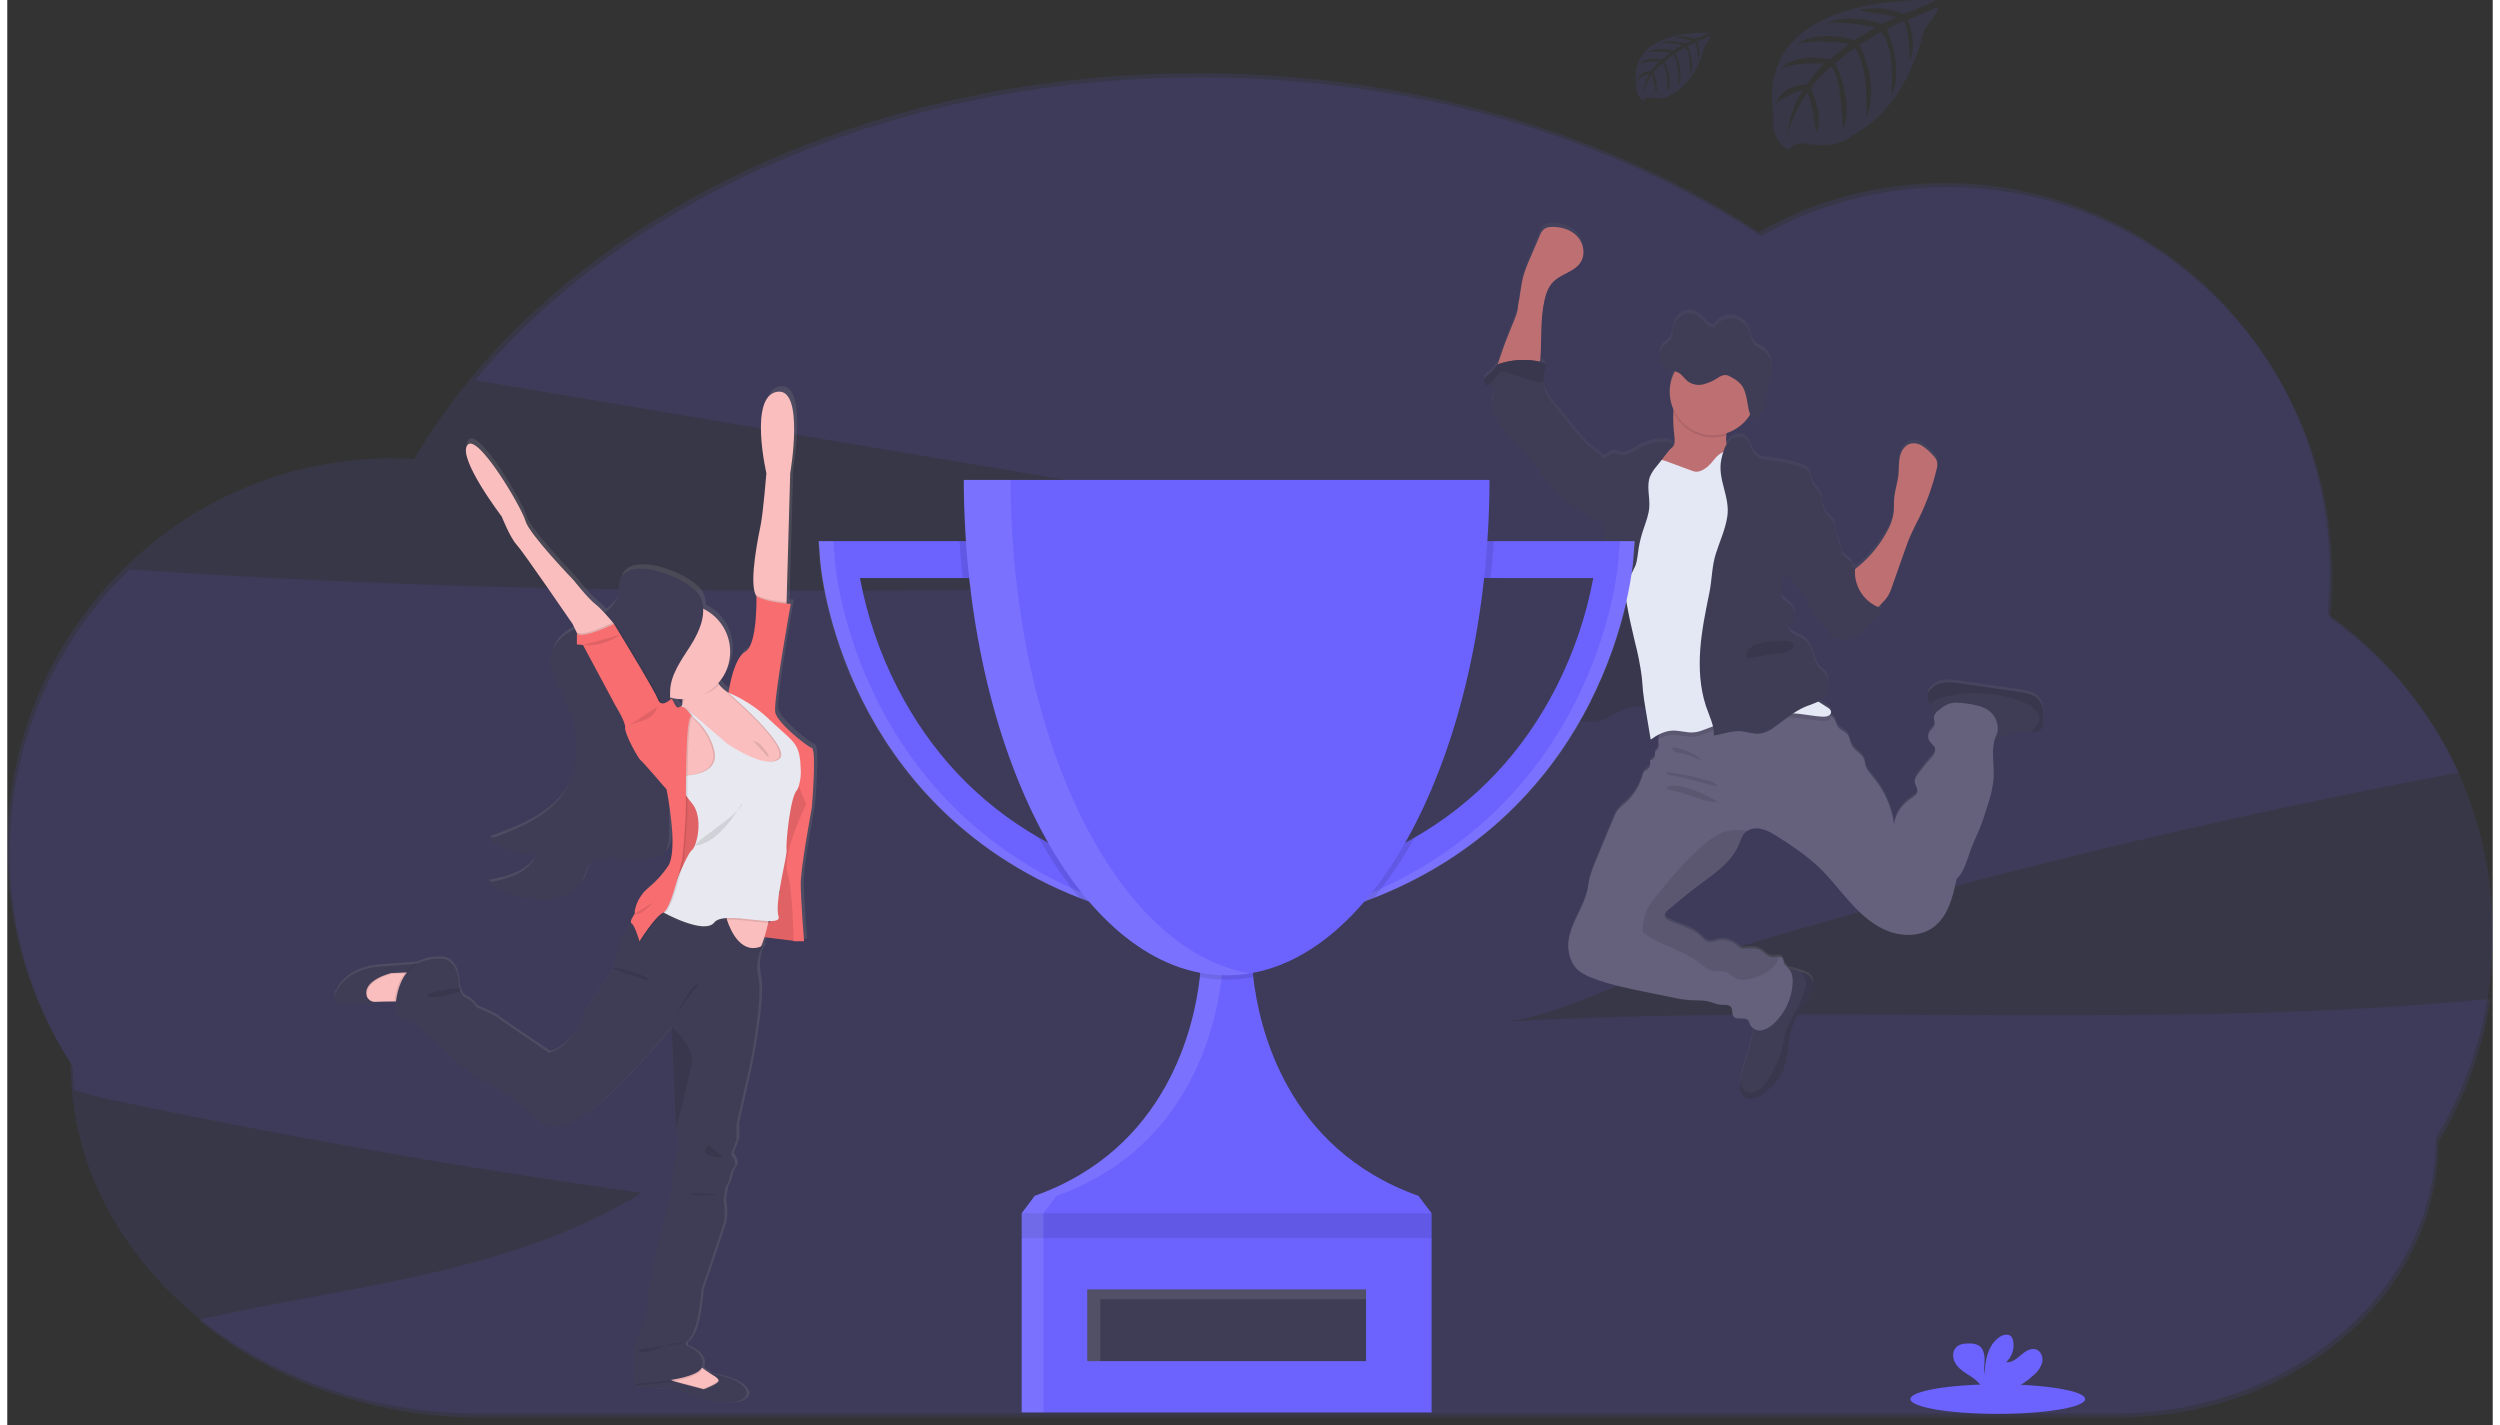 <svg width="100" height="57" viewBox="0 0 150 86" fill="none" xmlns="http://www.w3.org/2000/svg">
<rect x="0" y="0" width="150" height="86" fill="#333333" stroke="none"/>
<g clip-path="url(#clip0)">
<path opacity="0.1" d="M90.173 61.666C93.071 61.501 96.666 59.536 99.462 58.666C102.77 57.64 106.092 56.653 109.427 55.705C121.036 52.401 132.77 49.587 144.628 47.261C145.735 47.043 146.843 46.83 147.953 46.623C146.224 42.887 143.545 39.669 140.183 37.291C140.269 36.474 140.313 35.652 140.314 34.829C140.314 21.83 129.926 11.292 117.106 11.292C113.159 11.288 109.279 12.306 105.843 14.249C96.77 8.28 84.927 4.668 71.97 4.668C53.558 4.668 37.395 11.962 28.236 22.946L71.28 30.218L97.68 34.676C67.584 35.574 37.395 36.467 7.386 34.358C3.425 38.191 0.917 43.281 0.293 48.758C-0.332 54.234 0.965 59.758 3.961 64.385V64.385C3.961 64.855 3.981 65.322 4.016 65.785C4.781 66.004 5.519 66.216 6.181 66.355C16.811 68.601 27.51 70.48 38.276 71.993C30.342 76.885 20.68 77.578 11.528 79.65C15.96 83.308 21.978 85.55 28.61 85.55H127.358C138.051 85.55 146.718 78.106 146.718 68.923C148.323 66.277 149.392 63.341 149.865 60.283C130.079 62.194 110.047 60.535 90.173 61.666Z" fill="#6C63FF"/>
<path opacity="0.1" d="M150 56.372C150.011 52.587 149.111 48.855 147.376 45.491C145.642 42.127 143.124 39.229 140.035 37.042C140.12 36.225 140.164 35.403 140.166 34.581C140.166 21.582 129.772 11.048 116.958 11.048C113.011 11.044 109.13 12.062 105.694 14.004C96.62 8.032 84.776 4.419 71.819 4.419C50.743 4.419 32.601 13.984 24.556 27.7C24.109 27.674 23.659 27.66 23.205 27.66C10.39 27.66 -0.003 38.198 -0.003 51.197C-0.012 55.788 1.315 60.283 3.816 64.134V64.134C3.816 75.83 14.854 85.311 28.466 85.311H127.217C137.908 85.311 146.575 77.866 146.575 68.683C148.824 64.971 150.009 60.712 150 56.372V56.372Z" fill="#6C63FF"/>
<path d="M122.502 41.952C122.314 41.807 122.095 41.711 121.862 41.671C121.617 41.614 121.366 41.579 121.117 41.54L117.889 41.074C117.563 41.014 117.231 40.996 116.9 41.022C116.735 41.035 116.573 41.082 116.426 41.158C116.278 41.235 116.147 41.34 116.04 41.468C115.944 41.586 115.891 41.734 115.891 41.887C115.909 42.041 115.959 42.189 116.038 42.322C116.069 42.385 116.096 42.449 116.118 42.515C116.148 42.664 116.187 42.81 116.233 42.955C116.247 42.986 116.266 43.015 116.288 43.041C116.289 43.048 116.289 43.056 116.288 43.063C116.253 43.244 116.367 43.433 116.316 43.608C116.271 43.757 116.125 43.847 116.034 43.972C115.972 44.06 115.939 44.165 115.936 44.272C115.934 44.38 115.963 44.486 116.021 44.577C116.119 44.729 116.297 44.832 116.348 45.007C116.415 45.236 116.234 45.458 116.073 45.635C115.776 45.961 115.502 46.306 115.252 46.669C115.182 46.758 115.137 46.865 115.121 46.977C115.107 47.205 115.326 47.406 115.288 47.633C115.257 47.811 115.083 47.92 114.932 48.026C114.375 48.393 113.928 48.983 113.883 49.651C113.74 48.589 113.3 47.589 112.614 46.766C112.427 46.541 112.221 46.314 112.143 46.028C112.115 45.914 112.109 45.792 112.07 45.682C111.939 45.334 111.522 45.185 111.34 44.865C111.208 44.639 111.208 44.35 111.046 44.152C110.883 43.954 110.628 43.909 110.487 43.718C110.417 43.588 110.358 43.453 110.309 43.314C110.25 43.2 110.167 43.101 110.066 43.023C110.047 43.007 110.027 42.993 110.006 42.979C110.028 42.96 110.045 42.936 110.057 42.91C110.069 42.883 110.076 42.854 110.076 42.825C110.076 42.671 109.924 42.57 109.791 42.494C109.621 42.397 109.454 42.292 109.292 42.184C109.469 42.101 109.623 41.975 109.739 41.818C109.884 41.583 109.944 41.305 109.909 41.031C109.9 40.81 109.818 40.598 109.674 40.429C109.592 40.341 109.488 40.278 109.402 40.196C109.177 39.977 109.101 39.653 109.008 39.354C108.885 38.961 108.692 38.548 108.333 38.339C108.16 38.238 107.958 38.191 107.789 38.085C107.62 37.979 107.478 37.778 107.537 37.585C107.576 37.454 107.698 37.364 107.781 37.252C107.88 37.108 107.917 36.931 107.886 36.759C107.855 36.587 107.757 36.435 107.615 36.334C107.517 36.273 107.398 36.219 107.378 36.106C107.303 36.087 107.234 36.046 107.18 35.989C107.126 35.932 107.09 35.861 107.074 35.784C107.045 35.629 107.045 35.471 107.074 35.317C107.108 35.073 107.142 34.83 107.175 34.588C107.233 34.612 107.295 34.624 107.358 34.624C107.42 34.624 107.482 34.612 107.54 34.588C107.653 34.772 107.785 34.944 107.933 35.102C108.332 35.573 108.643 36.113 108.851 36.695C108.926 36.905 109.002 37.139 109.196 37.251C109.263 37.289 109.339 37.309 109.404 37.349C109.485 37.406 109.555 37.477 109.609 37.559C109.766 37.767 109.924 37.975 110.08 38.183L110.087 38.215C110.092 38.233 110.099 38.251 110.108 38.267C110.137 38.3 110.178 38.32 110.221 38.325C110.704 38.436 111.245 38.538 111.663 38.275C112.041 38.039 112.206 37.572 112.526 37.26C112.753 37.038 113.074 36.867 113.139 36.555C113.062 36.531 112.987 36.503 112.913 36.472C112.979 36.406 113.044 36.33 113.133 36.244C113.263 36.117 113.38 35.978 113.482 35.828C113.593 35.644 113.681 35.446 113.744 35.241C113.997 34.52 114.25 33.8 114.505 33.079C114.625 32.738 114.746 32.394 114.898 32.062C115.056 31.703 115.242 31.358 115.413 31.006C115.857 30.088 116.199 29.125 116.434 28.134C116.475 27.999 116.489 27.857 116.474 27.716C116.438 27.489 116.266 27.311 116.102 27.149C115.937 26.971 115.749 26.815 115.543 26.687C115.44 26.622 115.325 26.579 115.205 26.56C115.084 26.541 114.961 26.545 114.843 26.574C114.507 26.672 114.296 27.016 114.219 27.361C114.142 27.705 114.17 28.061 114.138 28.41C114.09 28.914 113.917 29.402 113.875 29.908C113.853 30.201 113.875 30.497 113.84 30.789C113.776 31.172 113.642 31.54 113.447 31.875C113.021 32.674 112.446 33.384 111.751 33.965C111.671 34.032 111.589 34.096 111.51 34.168C111.51 34.112 111.519 34.054 111.527 33.998C111.47 34.013 111.414 34.032 111.361 34.057C111.367 33.991 111.36 33.924 111.341 33.86C111.236 33.547 110.769 33.467 110.685 33.148C110.671 33.069 110.664 32.989 110.663 32.91C110.635 32.63 110.445 32.394 110.38 32.123C110.319 31.872 110.365 31.598 110.249 31.366C110.149 31.221 110.032 31.089 109.9 30.973C109.742 30.793 109.629 30.579 109.568 30.347C109.551 30.283 109.535 30.216 109.517 30.152C109.537 30.007 109.521 29.858 109.47 29.721C109.351 29.424 109.042 29.234 108.931 28.934C108.844 28.701 108.882 28.41 108.719 28.229C108.631 28.142 108.525 28.078 108.408 28.041C107.808 27.807 107.178 27.659 106.537 27.599C106.177 27.566 105.781 27.548 105.524 27.295C105.224 27.001 105.21 26.473 104.858 26.246C104.549 26.045 104.111 26.194 103.871 26.476C103.835 26.517 103.802 26.561 103.771 26.607C103.728 26.431 103.718 26.248 103.744 26.069C103.744 26.024 103.753 25.979 103.757 25.938C104.349 25.744 104.853 25.347 105.178 24.816C105.178 24.816 105.178 24.816 105.178 24.823L105.194 24.864C105.232 24.96 105.292 25.052 105.382 25.062C105.441 25.061 105.498 25.041 105.544 25.003C105.623 24.948 105.696 24.885 105.762 24.814C105.795 24.777 105.826 24.739 105.856 24.7C105.917 24.618 105.968 24.53 106.011 24.438C106.076 24.299 106.12 24.151 106.142 23.999C106.166 23.847 106.168 23.691 106.194 23.538C106.219 23.421 106.251 23.305 106.29 23.191C106.303 23.153 106.316 23.115 106.328 23.077C106.34 23.039 106.357 22.988 106.37 22.946C106.452 22.676 106.496 22.396 106.501 22.114C106.501 22.067 106.501 22.02 106.501 21.973C106.497 21.789 106.455 21.608 106.379 21.44C106.304 21.272 106.195 21.121 106.061 20.996C105.835 20.811 105.536 20.734 105.371 20.483C105.264 20.316 105.24 20.099 105.177 19.902C105.109 19.667 104.976 19.456 104.794 19.292C104.612 19.128 104.388 19.018 104.146 18.976C103.856 18.944 103.564 19.024 103.331 19.2V19.2L103.312 19.214C103.182 19.313 103.072 19.436 102.987 19.576C102.814 19.528 102.655 19.438 102.526 19.314C102.395 19.192 102.294 19.038 102.161 18.92C102.038 18.807 101.886 18.729 101.721 18.695C101.557 18.66 101.387 18.67 101.228 18.724C101.064 18.789 100.918 18.893 100.802 19.026C100.686 19.159 100.603 19.317 100.56 19.488C100.488 19.758 100.501 20.069 100.351 20.295C100.234 20.47 100.042 20.557 99.909 20.717C99.826 20.818 99.769 20.938 99.743 21.067V21.067C99.728 21.139 99.72 21.212 99.721 21.286V21.286C99.721 21.319 99.721 21.351 99.729 21.383C99.729 21.383 99.729 21.393 99.729 21.399C99.734 21.434 99.741 21.47 99.751 21.505V21.505C99.789 21.638 99.855 21.761 99.947 21.864C100.033 21.963 100.141 22.041 100.263 22.092C100.312 22.111 100.363 22.128 100.415 22.141L100.571 22.176L100.626 22.189C100.438 22.543 100.333 22.935 100.32 23.335C100.308 23.735 100.387 24.133 100.552 24.498C100.552 24.535 100.543 24.572 100.539 24.608C100.518 25.125 100.541 25.642 100.608 26.154C100.626 26.358 100.636 26.582 100.512 26.743C100.455 26.806 100.391 26.863 100.322 26.912C100.392 26.82 100.465 26.73 100.538 26.639C100.353 26.453 100.061 26.43 99.799 26.448C99.291 26.486 98.798 26.636 98.356 26.889C98.062 27.058 97.761 27.282 97.425 27.242C97.227 27.22 97.032 27.111 96.839 27.164C96.731 27.208 96.63 27.268 96.539 27.342C96.467 27.394 96.381 27.42 96.292 27.418C96.087 27.165 95.768 26.993 95.521 26.788C95.241 26.538 94.984 26.263 94.754 25.965C94.329 25.453 93.906 24.939 93.489 24.421C93.138 23.986 92.777 23.515 92.716 22.958C92.709 22.902 92.706 22.847 92.706 22.791C92.715 22.526 92.748 22.263 92.806 22.004C92.822 21.942 92.822 21.877 92.806 21.814C92.767 21.683 92.616 21.635 92.486 21.606C92.503 21.505 92.515 21.401 92.521 21.303C92.595 20.175 92.515 19.029 92.754 17.925C92.844 17.5 92.992 17.07 93.298 16.762C93.776 16.278 94.577 16.162 94.945 15.589C95.251 15.111 95.129 14.436 94.744 14.015C94.358 13.594 93.764 13.423 93.199 13.444C93.041 13.438 92.884 13.48 92.75 13.564C92.624 13.676 92.53 13.819 92.477 13.979L91.914 15.346C91.751 15.702 91.614 16.069 91.503 16.445C91.345 17.019 91.31 17.625 91.185 18.204C91.185 18.65 90.898 19.206 90.741 19.617C90.565 20.078 90.375 20.535 90.216 21.005C90.177 21.123 90.039 21.473 89.954 21.792C89.922 21.811 89.892 21.833 89.865 21.859C89.796 21.947 89.734 22.039 89.679 22.136C89.559 22.293 89.365 22.377 89.234 22.529C89.103 22.681 89.076 22.96 89.258 23.036C89.295 23.049 89.333 23.057 89.372 23.061C89.396 23.063 89.419 23.067 89.443 23.073C89.639 23.128 89.717 23.376 89.688 23.58C89.659 23.785 89.557 23.974 89.54 24.178C89.504 24.54 89.717 24.877 89.921 25.181C90.133 25.511 90.367 25.826 90.621 26.124C90.806 26.331 91.015 26.517 91.201 26.717C91.91 27.446 92.474 28.298 93.111 29.09C93.341 29.389 93.601 29.662 93.889 29.906C94.077 30.052 94.273 30.188 94.478 30.311L95.574 31.006C95.698 31.097 95.839 31.163 95.988 31.201C96.037 31.208 96.086 31.208 96.135 31.201C96.142 31.234 96.147 31.265 96.155 31.298C96.24 31.642 96.427 31.954 96.448 32.304C96.469 32.654 96.438 33.012 96.463 33.366C96.486 33.692 96.559 34.021 96.577 34.343C96.614 34.962 96.462 35.572 96.315 36.178C96.093 37.065 95.959 37.969 95.528 38.773C95.407 38.995 95.266 39.22 95.266 39.473C95.266 39.504 95.266 39.535 95.274 39.565L95.077 39.677C95.019 39.709 94.962 39.742 94.909 39.776C94.66 39.939 94.394 40.118 94.291 40.399C94.209 40.626 94.247 40.886 94.147 41.106C94.143 41.116 94.137 41.125 94.132 41.135C94.027 41.339 93.818 41.491 93.771 41.715C93.736 41.887 93.804 42.069 93.771 42.24C93.771 42.24 93.771 42.24 93.771 42.246C93.741 42.332 93.718 42.42 93.7 42.509C93.699 42.538 93.701 42.567 93.708 42.595C93.733 42.695 93.788 42.784 93.865 42.851C93.913 42.896 93.964 42.937 94.019 42.973C94.075 43.01 94.132 43.044 94.192 43.075L94.226 43.093C94.276 43.12 94.326 43.145 94.377 43.168L94.411 43.183C94.47 43.209 94.53 43.233 94.591 43.254L94.632 43.267C94.68 43.282 94.728 43.297 94.777 43.309L94.809 43.319L94.84 43.326L94.971 43.353L95.019 43.362C95.077 43.372 95.136 43.38 95.196 43.386H95.249C95.293 43.386 95.337 43.392 95.38 43.394H95.441C95.487 43.394 95.532 43.394 95.573 43.394H95.62C95.681 43.394 95.743 43.385 95.805 43.377H95.824C95.879 43.369 95.934 43.36 95.99 43.348L96.031 43.339C96.083 43.327 96.134 43.315 96.185 43.299L96.212 43.291C96.274 43.273 96.336 43.254 96.396 43.23C96.605 43.144 96.807 43.044 97.002 42.93C97.133 42.858 97.264 42.784 97.395 42.717C97.492 42.668 97.592 42.624 97.694 42.586C97.942 42.48 98.212 42.435 98.481 42.455C98.614 42.473 98.745 42.5 98.874 42.535C98.874 42.549 98.874 42.564 98.874 42.578C98.981 43.208 99.086 43.837 99.19 44.466C99.362 44.343 99.543 44.233 99.733 44.14C99.698 44.235 99.674 44.334 99.663 44.435C99.656 44.513 99.656 44.592 99.663 44.67C99.675 44.794 99.701 44.932 99.627 45.03C99.581 45.09 99.496 45.124 99.471 45.193C99.453 45.262 99.448 45.335 99.458 45.406C99.452 45.488 99.418 45.565 99.361 45.623C99.303 45.681 99.227 45.717 99.145 45.724C99.183 45.829 99.184 45.944 99.148 46.05C99.112 46.157 99.041 46.248 98.948 46.309C98.893 46.335 98.841 46.368 98.795 46.408C98.751 46.466 98.721 46.534 98.708 46.606C98.534 47.255 98.178 47.841 97.681 48.294C97.495 48.44 97.324 48.606 97.174 48.789C97.08 48.931 97.003 49.083 96.944 49.242C96.594 50.097 96.24 50.952 95.879 51.808C95.68 52.286 95.486 52.773 95.423 53.288C95.266 54.702 94.007 55.9 94.243 57.303C94.291 57.653 94.432 57.984 94.652 58.261C94.914 58.577 95.308 58.758 95.701 58.905C96.712 59.298 97.778 59.514 98.84 59.73L100.508 60.072C100.835 60.147 101.167 60.2 101.502 60.229C101.904 60.257 102.317 60.219 102.709 60.321C102.952 60.384 103.184 60.501 103.434 60.514C103.649 60.526 103.914 60.48 104.042 60.656C104.169 60.831 104.07 61.063 104.191 61.219C104.385 61.467 104.858 61.219 105.069 61.453C105.127 61.542 105.171 61.64 105.201 61.742C105.233 61.806 105.277 61.862 105.332 61.908C105.345 61.982 105.35 62.057 105.347 62.132C105.32 62.437 105.257 62.737 105.159 63.026C105.001 63.559 104.844 64.091 104.688 64.624C104.628 64.813 104.584 65.006 104.557 65.201C104.547 65.296 104.547 65.392 104.557 65.487C104.584 65.777 104.751 66.076 105.028 66.17C105.242 66.227 105.47 66.199 105.665 66.092C105.852 65.994 106.028 65.875 106.189 65.738C106.48 65.518 106.735 65.255 106.946 64.959C107.601 63.978 107.389 62.651 107.849 61.567C108.155 60.843 108.75 60.256 108.948 59.492C108.994 59.347 109 59.192 108.964 59.044C108.881 58.782 108.602 58.632 108.341 58.538H108.329C108.115 58.462 107.896 58.399 107.674 58.35C107.618 58.339 107.562 58.33 107.506 58.32C107.381 58.219 107.282 58.09 107.216 57.943C107.206 57.865 107.185 57.788 107.154 57.716C107.133 57.685 107.105 57.659 107.073 57.641C107.04 57.622 107.003 57.612 106.965 57.611C106.834 57.598 106.659 57.645 106.516 57.635C106.223 57.614 106.029 57.327 105.767 57.194C105.505 57.062 105.22 57.094 104.941 57.114C104.841 57.128 104.74 57.121 104.642 57.096C104.526 57.042 104.419 56.969 104.327 56.879C104.166 56.754 103.978 56.667 103.777 56.627C103.577 56.587 103.37 56.594 103.172 56.647C103.047 56.698 102.914 56.728 102.779 56.736C102.523 56.722 102.342 56.494 102.153 56.321C101.637 55.847 100.901 55.723 100.274 55.412C100.179 55.376 100.099 55.308 100.049 55.218C99.977 55.04 100.139 54.861 100.286 54.739L101.364 53.844C102.544 52.863 104.019 52.125 104.567 50.687C104.624 50.494 104.713 50.312 104.83 50.148C104.872 50.098 104.921 50.054 104.975 50.017C105.214 49.862 105.502 49.806 105.781 49.859C106.121 49.935 106.444 50.076 106.731 50.274C107.2 50.558 107.657 50.864 108.101 51.191C108.541 51.506 108.959 51.849 109.353 52.219C110.042 52.875 110.615 53.653 111.256 54.359C111.897 55.066 112.63 55.725 113.52 56.064C114.41 56.402 115.487 56.388 116.251 55.82C117.134 55.164 117.417 53.992 117.64 52.917C118.132 52.442 118.28 51.72 118.52 51.081C118.67 50.676 118.863 50.295 119.026 49.891C119.22 49.416 119.372 48.926 119.524 48.437C119.696 47.946 119.813 47.437 119.873 46.92C119.936 46.103 119.717 45.233 119.946 44.466C120.249 44.4 120.524 44.229 120.822 44.129C121.265 43.984 121.74 44.007 122.209 44.01H122.24C122.401 44.027 122.564 43.989 122.701 43.901C122.858 43.77 122.883 43.546 122.891 43.343C122.91 42.84 122.878 42.277 122.502 41.952ZM103.504 19.585C103.396 19.612 103.283 19.62 103.172 19.609L103.504 19.585Z" fill="url(#paint0_linear)"/>
<path d="M104.021 27.88C103.862 28.015 103.676 28.113 103.475 28.17L102.545 28.503C102.041 28.683 101.514 28.866 100.981 28.8C100.684 28.764 99.408 28.576 99.215 28.344C98.921 27.985 99.951 27.456 100.302 27.153C100.382 27.096 100.455 27.031 100.522 26.959C100.653 26.799 100.636 26.575 100.618 26.373C100.551 25.862 100.528 25.345 100.55 24.83C100.56 24.707 100.578 24.585 100.602 24.464C100.733 23.861 101.295 24.081 101.738 24.241C102.271 24.415 102.787 24.638 103.278 24.909C103.428 24.986 103.558 25.096 103.659 25.231C103.853 25.525 103.775 25.91 103.744 26.28C103.716 26.567 103.718 26.843 103.897 27.051C103.988 27.131 104.071 27.219 104.145 27.313C104.187 27.409 104.198 27.515 104.175 27.617C104.153 27.719 104.099 27.811 104.021 27.88Z" fill="#BE6F72"/>
<path d="M91.179 18.43C91.31 17.849 91.339 17.25 91.496 16.674C91.607 16.3 91.745 15.934 91.908 15.579L92.486 14.23C92.539 14.071 92.633 13.928 92.759 13.817C92.894 13.734 93.05 13.692 93.209 13.697C93.774 13.676 94.368 13.851 94.753 14.267C95.139 14.683 95.261 15.355 94.954 15.831C94.587 16.404 93.785 16.52 93.307 17.002C93.001 17.31 92.853 17.739 92.763 18.163C92.524 19.264 92.604 20.406 92.531 21.531C92.507 21.881 92.439 22.281 92.137 22.462C91.955 22.551 91.752 22.591 91.55 22.576L90.69 22.59C90.546 22.59 90.022 22.681 89.927 22.572C89.759 22.382 90.142 21.435 90.211 21.224C90.366 20.756 90.556 20.3 90.736 19.84C90.892 19.429 91.179 18.875 91.179 18.43Z" fill="#BE6F72"/>
<path d="M108.939 59.622C108.741 60.38 108.146 60.97 107.84 61.693C107.38 62.775 107.587 64.097 106.937 65.076C106.726 65.373 106.471 65.636 106.18 65.856C106.019 65.993 105.843 66.111 105.656 66.209C105.461 66.316 105.233 66.344 105.018 66.287C104.742 66.193 104.575 65.894 104.548 65.605C104.538 65.511 104.538 65.415 104.548 65.321C104.575 65.126 104.619 64.933 104.679 64.745C104.836 64.215 104.993 63.683 105.149 63.151C105.247 62.862 105.311 62.563 105.338 62.259C105.355 61.929 105.146 61.499 105.235 61.191C105.275 61.052 105.427 60.928 105.497 60.812C105.596 60.644 105.671 60.463 105.722 60.275C105.83 59.91 105.903 59.519 106.129 59.211C106.276 59.028 106.448 58.867 106.64 58.732C106.782 58.608 106.948 58.514 107.128 58.458C107.303 58.427 107.482 58.436 107.653 58.483C107.875 58.531 108.094 58.593 108.308 58.669H108.32C108.582 58.764 108.86 58.909 108.943 59.174C108.983 59.321 108.982 59.476 108.939 59.622V59.622Z" fill="#3F3D56"/>
<path d="M122.89 43.503C122.882 43.706 122.857 43.933 122.7 44.06C122.563 44.148 122.4 44.186 122.238 44.169H122.203C121.735 44.169 121.259 44.142 120.816 44.288C120.479 44.4 120.169 44.604 119.818 44.645C119.334 44.7 118.879 44.435 118.45 44.204C118.047 43.987 117.632 43.79 117.209 43.614C116.931 43.5 116.363 43.427 116.229 43.122C116.183 42.978 116.145 42.832 116.114 42.684C116.092 42.618 116.065 42.554 116.034 42.492C115.955 42.359 115.905 42.211 115.887 42.058C115.887 41.905 115.94 41.757 116.036 41.638C116.143 41.511 116.274 41.407 116.422 41.331C116.569 41.256 116.73 41.21 116.895 41.196C117.226 41.171 117.558 41.188 117.884 41.249L121.112 41.713C121.361 41.748 121.611 41.784 121.857 41.844C122.09 41.884 122.309 41.981 122.497 42.125C122.878 42.444 122.91 43.007 122.89 43.503Z" fill="#3F3D56"/>
<path d="M120.052 44.342C119.659 45.172 119.942 46.154 119.871 47.072C119.812 47.587 119.695 48.095 119.523 48.585C119.371 49.072 119.219 49.562 119.024 50.035C118.862 50.428 118.669 50.822 118.518 51.223C118.278 51.863 118.125 52.583 117.639 53.059C117.416 54.131 117.132 55.303 116.25 55.954C115.483 56.52 114.414 56.54 113.519 56.198C112.623 55.855 111.896 55.2 111.254 54.493C110.613 53.786 110.04 53.017 109.352 52.358C108.957 51.988 108.538 51.645 108.097 51.332C107.653 51.009 107.196 50.706 106.727 50.422C106.439 50.225 106.117 50.085 105.778 50.009C105.498 49.955 105.21 50.012 104.971 50.166C104.917 50.203 104.868 50.247 104.826 50.297C104.709 50.461 104.62 50.642 104.563 50.835C104.013 52.269 102.535 53.006 101.355 53.984L100.277 54.877C100.13 54.999 99.968 55.177 100.04 55.355C100.089 55.444 100.169 55.513 100.265 55.548C100.892 55.858 101.628 55.983 102.144 56.455C102.333 56.628 102.514 56.856 102.77 56.869C102.905 56.861 103.037 56.831 103.163 56.781C103.36 56.728 103.567 56.721 103.768 56.761C103.968 56.801 104.157 56.887 104.318 57.012C104.41 57.101 104.516 57.175 104.633 57.228C104.73 57.254 104.832 57.26 104.932 57.246C105.211 57.227 105.507 57.202 105.758 57.327C106.008 57.451 106.214 57.745 106.507 57.766C106.649 57.776 106.82 57.729 106.956 57.742C106.994 57.743 107.031 57.754 107.063 57.772C107.096 57.79 107.124 57.816 107.145 57.847C107.176 57.919 107.196 57.995 107.207 58.073C107.26 58.257 107.441 58.37 107.559 58.522C107.74 58.756 107.767 59.073 107.748 59.368C107.689 60.291 107.278 61.155 106.6 61.783C106.407 61.98 106.162 62.117 105.893 62.177C105.758 62.205 105.618 62.19 105.493 62.134C105.367 62.078 105.262 61.984 105.193 61.866C105.163 61.764 105.119 61.666 105.062 61.577C104.851 61.345 104.377 61.592 104.183 61.344C104.062 61.189 104.149 60.941 104.034 60.782C103.918 60.621 103.64 60.65 103.427 60.641C103.176 60.628 102.944 60.51 102.701 60.448C102.308 60.346 101.896 60.384 101.494 60.357C101.159 60.327 100.827 60.275 100.5 60.199L98.832 59.858C97.77 59.642 96.704 59.423 95.693 59.036C95.306 58.889 94.917 58.709 94.644 58.394C94.424 58.117 94.283 57.787 94.235 57.437C93.998 56.038 95.257 54.842 95.415 53.432C95.472 52.918 95.677 52.433 95.871 51.956C96.227 51.103 96.582 50.249 96.936 49.395C96.993 49.236 97.068 49.084 97.159 48.941C97.31 48.759 97.48 48.593 97.666 48.447C98.163 47.996 98.52 47.412 98.693 46.764C98.706 46.691 98.736 46.623 98.781 46.566C98.828 46.527 98.879 46.494 98.933 46.467C99.027 46.406 99.097 46.316 99.133 46.21C99.169 46.104 99.168 45.989 99.131 45.884C99.213 45.877 99.289 45.841 99.346 45.783C99.403 45.725 99.438 45.648 99.443 45.566C99.434 45.495 99.438 45.423 99.456 45.354C99.488 45.286 99.566 45.252 99.612 45.191C99.687 45.093 99.661 44.955 99.649 44.832C99.641 44.754 99.641 44.675 99.649 44.597C99.678 44.32 99.802 44.061 100 43.864C100.314 43.556 100.76 43.636 101.192 43.563C101.624 43.47 102.045 43.335 102.451 43.16C103.589 42.712 104.787 42.435 106.006 42.338C107.231 42.242 108.461 42.438 109.596 42.91C109.761 42.977 109.916 43.065 110.059 43.172C110.16 43.25 110.242 43.349 110.301 43.462C110.35 43.601 110.409 43.735 110.479 43.864C110.62 44.056 110.885 44.118 111.038 44.298C111.191 44.48 111.205 44.785 111.332 45.009C111.514 45.329 111.936 45.477 112.062 45.825C112.101 45.935 112.107 46.056 112.135 46.17C112.206 46.455 112.419 46.681 112.606 46.907C113.294 47.729 113.734 48.729 113.875 49.791C113.917 49.126 114.364 48.538 114.924 48.17C115.075 48.072 115.25 47.963 115.28 47.785C115.318 47.559 115.099 47.359 115.113 47.129C115.129 47.017 115.174 46.911 115.244 46.822C115.494 46.46 115.768 46.116 116.065 45.791C116.226 45.614 116.407 45.397 116.34 45.164C116.289 44.989 116.111 44.887 116.013 44.735C115.955 44.645 115.926 44.539 115.928 44.432C115.931 44.324 115.964 44.22 116.026 44.132C116.118 44.007 116.263 43.917 116.308 43.769C116.359 43.594 116.245 43.406 116.28 43.226C116.328 43.082 116.423 42.959 116.55 42.876C116.724 42.718 116.922 42.587 117.136 42.49C117.482 42.359 117.868 42.408 118.235 42.459C118.849 42.544 119.537 42.675 119.883 43.189C120.105 43.511 120.218 43.998 120.052 44.342Z" fill="#65617D"/>
<path opacity="0.1" d="M122.89 43.503C122.882 43.706 122.857 43.933 122.7 44.06C122.563 44.148 122.4 44.186 122.238 44.169H122.203C122.257 43.896 122.588 43.74 122.646 43.463C122.656 43.378 122.648 43.292 122.623 43.21C122.598 43.128 122.557 43.053 122.502 42.987C122.221 42.608 121.77 42.399 121.322 42.245C120.055 41.811 118.698 41.709 117.38 41.95C117.022 42.008 116.673 42.116 116.344 42.269C116.235 42.337 116.13 42.411 116.03 42.492C115.951 42.359 115.901 42.211 115.883 42.058C115.883 41.905 115.936 41.757 116.032 41.638C116.139 41.511 116.27 41.407 116.418 41.331C116.565 41.256 116.726 41.21 116.891 41.196C117.222 41.171 117.554 41.188 117.88 41.249L121.108 41.713C121.357 41.748 121.607 41.784 121.853 41.844C122.086 41.884 122.305 41.981 122.493 42.125C122.878 42.444 122.909 43.007 122.89 43.503Z" fill="black"/>
<path opacity="0.1" d="M108.939 59.622C108.741 60.38 108.146 60.97 107.84 61.693C107.38 62.774 107.587 64.097 106.937 65.076C106.726 65.373 106.471 65.636 106.18 65.856C106.019 65.993 105.843 66.111 105.656 66.208C105.461 66.316 105.233 66.344 105.018 66.287C104.742 66.193 104.575 65.894 104.548 65.605C104.538 65.511 104.538 65.415 104.548 65.321L104.556 65.342C104.67 65.617 104.856 65.906 105.149 65.954C105.26 65.962 105.37 65.947 105.475 65.91C105.579 65.874 105.674 65.816 105.755 65.74C106.188 65.393 106.44 64.875 106.68 64.375C106.867 64.015 107.016 63.636 107.123 63.244C107.175 63.021 107.2 62.793 107.254 62.57C107.503 61.487 108.351 60.603 108.539 59.506C108.554 59.43 108.558 59.353 108.549 59.276C108.525 59.176 108.487 59.08 108.437 58.99C108.391 58.889 108.358 58.782 108.337 58.673C108.599 58.767 108.877 58.913 108.96 59.178C108.994 59.325 108.986 59.479 108.939 59.622Z" fill="black"/>
<path opacity="0.1" d="M106.959 57.742C106.838 58.059 106.633 58.338 106.368 58.55C105.994 58.834 105.557 59.023 105.094 59.1C104.879 59.156 104.653 59.153 104.439 59.093C104.148 58.992 103.938 58.719 103.64 58.64C103.428 58.583 103.2 58.634 102.985 58.602C102.598 58.548 102.298 58.254 101.986 58.017C101.03 57.299 99.775 57.067 98.819 56.348C98.776 56.322 98.741 56.286 98.717 56.242C98.698 56.195 98.692 56.144 98.697 56.094C98.701 55.658 98.799 55.228 98.984 54.834C99.136 54.559 99.317 54.301 99.525 54.064C100.381 53.015 101.241 51.959 102.266 51.073C102.696 50.702 103.166 50.356 103.708 50.188C104.01 50.095 104.605 50.007 104.972 50.165C104.918 50.202 104.869 50.246 104.827 50.296C104.71 50.459 104.622 50.641 104.565 50.834C104.013 52.269 102.535 53.006 101.355 53.984L100.277 54.877C100.13 54.999 99.968 55.178 100.04 55.355C100.089 55.444 100.169 55.513 100.265 55.548C100.892 55.858 101.628 55.983 102.144 56.455C102.333 56.628 102.514 56.856 102.77 56.869C102.905 56.861 103.037 56.831 103.163 56.781C103.36 56.728 103.567 56.721 103.768 56.761C103.968 56.801 104.157 56.887 104.318 57.012C104.41 57.101 104.516 57.175 104.633 57.228C104.73 57.254 104.832 57.26 104.932 57.246C105.211 57.227 105.507 57.202 105.758 57.327C106.008 57.451 106.214 57.745 106.507 57.766C106.652 57.776 106.823 57.726 106.959 57.742Z" fill="black"/>
<path d="M94.9 39.947C94.651 40.107 94.386 40.288 94.284 40.566C94.2 40.792 94.239 41.052 94.138 41.272C94.037 41.493 93.81 41.646 93.76 41.882C93.725 42.054 93.794 42.235 93.76 42.407C93.731 42.496 93.707 42.587 93.688 42.679C93.675 42.875 93.843 43.033 94.007 43.142C94.356 43.369 94.753 43.511 95.167 43.556C95.581 43.602 95.999 43.55 96.389 43.404C96.74 43.273 97.055 43.059 97.391 42.892C97.719 42.703 98.093 42.612 98.47 42.629C98.687 42.653 98.894 42.732 99.11 42.761C99.217 42.782 99.327 42.776 99.432 42.745C99.536 42.714 99.631 42.658 99.709 42.582C99.776 42.49 99.821 42.384 99.84 42.271C100.023 41.552 99.94 40.788 99.767 40.065C99.594 39.341 99.332 38.645 99.147 37.925C99.016 37.391 98.915 36.844 98.696 36.34C98.477 35.835 98.108 35.365 97.593 35.173C97.552 35.153 97.506 35.147 97.462 35.156C97.429 35.169 97.4 35.191 97.377 35.219C96.969 35.651 96.662 36.167 96.477 36.732C96.271 37.36 96.215 38.026 96.026 38.657C95.945 38.919 95.84 39.27 95.633 39.471C95.426 39.671 95.135 39.796 94.9 39.947Z" fill="#3F3D56"/>
<path opacity="0.1" d="M99.844 42.267C99.822 42.38 99.775 42.486 99.707 42.578C99.629 42.655 99.534 42.711 99.429 42.742C99.325 42.772 99.214 42.777 99.108 42.755C98.892 42.729 98.685 42.649 98.469 42.624C98.092 42.607 97.717 42.698 97.39 42.886C97.054 43.054 96.734 43.263 96.387 43.398C95.879 43.59 95.323 43.622 94.796 43.488C94.516 43.418 94.251 43.301 94.01 43.142C93.844 43.035 93.678 42.88 93.691 42.679C93.709 42.587 93.734 42.497 93.763 42.408C93.797 42.236 93.729 42.055 93.763 41.883C93.813 41.647 94.041 41.49 94.141 41.272C94.24 41.055 94.202 40.794 94.285 40.567C94.387 40.288 94.653 40.108 94.903 39.947C95.152 39.785 95.448 39.662 95.647 39.467C95.673 39.436 95.696 39.404 95.717 39.37C95.861 39.148 95.966 38.904 96.029 38.647C96.222 38.015 96.274 37.35 96.479 36.721C96.664 36.157 96.972 35.641 97.379 35.209C97.401 35.181 97.43 35.16 97.463 35.146C97.508 35.137 97.554 35.143 97.594 35.162C98.108 35.356 98.477 35.826 98.697 36.33C98.917 36.835 99.01 37.379 99.148 37.914C99.332 38.634 99.595 39.333 99.768 40.056C99.942 40.778 100.027 41.546 99.844 42.267Z" fill="black"/>
<path opacity="0.1" d="M103.744 26.276C103.127 26.472 102.46 26.433 101.871 26.167C101.281 25.901 100.811 25.426 100.55 24.834C100.56 24.711 100.578 24.589 100.602 24.468C100.733 23.865 101.295 24.085 101.738 24.245C102.271 24.419 102.787 24.642 103.278 24.913C103.428 24.99 103.558 25.1 103.659 25.235C103.853 25.525 103.775 25.91 103.744 26.276Z" fill="black"/>
<path d="M102.952 26.268C104.4 26.268 105.574 25.094 105.574 23.646C105.574 22.198 104.4 21.024 102.952 21.024C101.504 21.024 100.33 22.198 100.33 23.646C100.33 25.094 101.504 26.268 102.952 26.268Z" fill="#BE6F72"/>
<path opacity="0.1" d="M110.068 43.243C110.068 43.461 109.773 43.53 109.554 43.518C108.767 43.472 107.997 43.256 107.219 43.322C106.234 43.411 105.329 43.955 104.342 44.005C103.962 44.024 103.575 43.968 103.2 44.038C102.715 44.128 102.282 44.423 101.788 44.465C101.359 44.502 100.935 44.34 100.507 44.358C100.207 44.375 99.915 44.459 99.65 44.601C99.679 44.324 99.803 44.065 100.002 43.868C100.315 43.56 100.761 43.64 101.194 43.567C101.625 43.474 102.047 43.339 102.452 43.164C103.59 42.716 104.788 42.439 106.007 42.342C107.231 42.245 108.461 42.439 109.596 42.91C109.761 42.977 109.916 43.065 110.059 43.172C110.066 43.195 110.069 43.219 110.068 43.243V43.243Z" fill="black"/>
<path d="M101.739 28.434L100.677 28.041L100.229 27.876C100.046 27.799 99.853 27.748 99.657 27.724C99.143 27.684 98.659 28.027 98.385 28.463C98.111 28.9 98.007 29.42 97.92 29.928C97.799 30.622 97.697 31.319 97.613 32.018C97.522 32.649 97.476 33.286 97.475 33.924C97.505 35.548 97.849 37.149 98.226 38.729C98.411 39.429 98.551 40.141 98.645 40.859C98.676 41.156 98.691 41.453 98.722 41.751C98.756 42.085 98.811 42.416 98.866 42.747L99.182 44.632C99.576 44.352 100.023 44.107 100.507 44.093C100.935 44.077 101.36 44.237 101.788 44.2C102.279 44.16 102.715 43.864 103.2 43.774C103.575 43.705 103.962 43.76 104.343 43.741C105.329 43.691 106.235 43.146 107.219 43.058C107.999 42.987 108.774 43.208 109.555 43.254C109.773 43.267 110.068 43.197 110.068 42.978C110.068 42.826 109.916 42.725 109.783 42.649C109.159 42.273 108.565 41.849 108.007 41.381C107.49 40.972 106.965 40.552 106.61 39.999C105.754 38.668 106.048 36.868 105.317 35.464C104.723 34.323 105.317 32.828 105.317 31.542C105.317 30.901 105.317 30.252 105.167 29.629C105.072 29.281 104.955 28.939 104.815 28.606L104.305 27.315C104.294 27.277 104.274 27.243 104.245 27.216C104.21 27.193 104.17 27.18 104.128 27.181C103.822 27.163 103.52 27.259 103.281 27.452C103.041 27.648 102.888 27.928 102.652 28.131C102.393 28.356 102.06 28.552 101.739 28.434Z" fill="#E3E8F4"/>
<path d="M103.453 27.69C103.537 27.33 103.627 26.957 103.867 26.676C104.107 26.396 104.545 26.247 104.854 26.448C105.206 26.676 105.22 27.203 105.52 27.497C105.783 27.749 106.176 27.768 106.533 27.801C107.174 27.86 107.804 28.008 108.404 28.242C108.521 28.278 108.627 28.342 108.715 28.428C108.878 28.614 108.846 28.9 108.927 29.132C109.038 29.431 109.347 29.621 109.466 29.919C109.597 30.249 109.466 30.619 109.356 30.959C109.158 31.568 109.033 32.202 108.84 32.814C108.648 33.426 108.374 34.029 107.923 34.491C107.723 34.695 107.427 34.884 107.165 34.762L107.064 35.49C107.034 35.644 107.034 35.802 107.064 35.955C107.079 36.032 107.116 36.103 107.169 36.16C107.223 36.218 107.292 36.258 107.368 36.278C107.388 36.391 107.507 36.444 107.604 36.506C107.676 36.555 107.737 36.618 107.784 36.691C107.831 36.763 107.863 36.845 107.879 36.93C107.894 37.016 107.893 37.103 107.874 37.188C107.856 37.273 107.82 37.353 107.77 37.424C107.688 37.535 107.566 37.623 107.527 37.756C107.468 37.947 107.608 38.149 107.778 38.254C107.949 38.359 108.149 38.407 108.322 38.508C108.682 38.715 108.875 39.123 108.998 39.519C109.09 39.818 109.166 40.142 109.391 40.36C109.478 40.442 109.581 40.505 109.664 40.592C109.807 40.761 109.889 40.972 109.899 41.194C109.934 41.468 109.874 41.746 109.728 41.98C109.466 42.355 108.977 42.467 108.548 42.636C107.852 42.922 107.279 43.433 106.665 43.868C106.415 44.07 106.121 44.208 105.806 44.272C105.382 44.329 104.963 44.141 104.536 44.124C104.28 44.127 104.026 44.16 103.778 44.224L102.991 44.394C103.033 43.785 102.698 43.173 102.51 42.593C102.156 41.499 102.09 40.33 102.174 39.184C102.258 38.038 102.492 36.907 102.722 35.782C102.884 34.996 102.868 34.173 103.116 33.409C103.348 32.673 103.68 31.967 103.802 31.201C104.001 29.962 103.172 28.912 103.453 27.69Z" fill="#3F3D56"/>
<path d="M109.417 30.114C109.49 30.247 109.541 30.391 109.568 30.54C109.629 30.771 109.742 30.985 109.9 31.164C110.032 31.281 110.149 31.413 110.249 31.558C110.369 31.786 110.323 32.064 110.38 32.313C110.445 32.584 110.635 32.82 110.663 33.1C110.664 33.18 110.671 33.26 110.685 33.338C110.771 33.656 111.237 33.732 111.341 34.049C111.41 34.255 111.291 34.479 111.313 34.695C111.33 34.762 111.334 34.832 111.325 34.9C111.296 34.977 111.243 35.044 111.176 35.091C110.742 35.506 110.441 36.041 110.313 36.627C110.187 37.21 110.12 37.804 110.115 38.401L109.602 37.723C109.548 37.641 109.479 37.569 109.398 37.513C109.332 37.474 109.256 37.454 109.189 37.415C108.995 37.305 108.919 37.071 108.844 36.861C108.637 36.281 108.326 35.742 107.927 35.272C107.718 35.027 107.476 34.781 107.43 34.462C107.416 34.316 107.424 34.168 107.453 34.024C107.584 33.165 107.725 32.285 108.143 31.524C108.338 31.167 108.591 30.844 108.779 30.483C108.905 30.243 109.082 29.619 109.417 30.114Z" fill="#3F3D56"/>
<path d="M96.483 30.939C96.485 31.049 96.457 31.158 96.401 31.253C96.351 31.311 96.286 31.355 96.213 31.378C96.139 31.401 96.061 31.403 95.987 31.385C95.838 31.347 95.697 31.281 95.573 31.191C95.207 30.96 94.842 30.729 94.476 30.497C94.272 30.374 94.076 30.239 93.888 30.093C93.6 29.85 93.339 29.577 93.11 29.279C92.473 28.492 91.909 27.639 91.2 26.919C91.007 26.722 90.806 26.533 90.62 26.327C90.366 26.03 90.132 25.715 89.92 25.386C89.715 25.083 89.503 24.747 89.538 24.385C89.559 24.181 89.658 23.992 89.687 23.789C89.715 23.586 89.638 23.338 89.441 23.283C89.418 23.277 89.394 23.273 89.371 23.271C89.332 23.267 89.293 23.259 89.257 23.246C89.074 23.17 89.102 22.888 89.233 22.74C89.364 22.592 89.558 22.509 89.677 22.346C89.733 22.25 89.795 22.158 89.864 22.07C89.951 21.995 90.056 21.942 90.169 21.916C90.925 21.694 91.725 21.663 92.496 21.829C92.628 21.858 92.777 21.91 92.816 22.037C92.832 22.099 92.832 22.164 92.816 22.226C92.759 22.484 92.725 22.748 92.717 23.013C92.716 23.068 92.72 23.123 92.726 23.178C92.787 23.734 93.148 24.204 93.499 24.639C93.916 25.155 94.34 25.668 94.765 26.179C94.995 26.476 95.251 26.75 95.532 26.999C95.794 27.216 96.134 27.392 96.338 27.671C96.505 27.897 96.451 28.205 96.469 28.476C96.53 29.296 96.535 30.119 96.483 30.939V30.939Z" fill="#3F3D56"/>
<path d="M113.135 36.409C113.264 36.283 113.381 36.145 113.483 35.996C113.594 35.812 113.682 35.615 113.746 35.41L114.506 33.253C114.627 32.912 114.747 32.57 114.9 32.238C115.057 31.88 115.243 31.535 115.415 31.189C115.857 30.278 116.198 29.322 116.434 28.337C116.475 28.202 116.489 28.06 116.474 27.919C116.438 27.692 116.266 27.515 116.102 27.354C115.937 27.176 115.749 27.021 115.543 26.892C115.44 26.828 115.325 26.785 115.205 26.766C115.084 26.746 114.961 26.751 114.843 26.78C114.507 26.878 114.296 27.222 114.219 27.567C114.142 27.911 114.17 28.264 114.138 28.615C114.091 29.119 113.917 29.605 113.875 30.11C113.853 30.403 113.875 30.698 113.84 30.989C113.776 31.371 113.642 31.738 113.447 32.073C113.021 32.87 112.445 33.578 111.751 34.158C111.561 34.298 111.39 34.462 111.243 34.647C111.119 34.831 111.036 35.039 110.997 35.258C110.91 35.591 110.948 35.944 111.104 36.251C111.317 36.615 111.728 36.775 112.12 36.856C112.65 36.966 112.771 36.785 113.135 36.409Z" fill="#BE6F72"/>
<path d="M102.968 19.846C103.08 19.634 103.253 19.46 103.465 19.345C103.676 19.231 103.916 19.181 104.155 19.202C104.397 19.245 104.621 19.354 104.803 19.518C104.985 19.682 105.118 19.893 105.186 20.128C105.248 20.323 105.273 20.54 105.38 20.708C105.543 20.961 105.844 21.034 106.07 21.218C106.205 21.343 106.313 21.493 106.388 21.661C106.464 21.828 106.506 22.009 106.51 22.193C106.523 22.569 106.464 22.943 106.336 23.296C106.282 23.447 106.238 23.601 106.205 23.757C106.179 23.91 106.176 24.064 106.152 24.216C106.123 24.413 106.055 24.603 105.952 24.773C105.848 24.944 105.712 25.092 105.551 25.209C105.505 25.246 105.447 25.267 105.388 25.268C105.286 25.256 105.223 25.137 105.185 25.029C104.976 24.427 105.026 23.692 104.642 23.212C104.467 23.018 104.256 22.861 104.02 22.749C103.924 22.687 103.816 22.646 103.703 22.63C103.537 22.639 103.377 22.697 103.244 22.798C102.967 22.983 102.66 23.119 102.337 23.199C102.175 23.237 102.007 23.239 101.845 23.204C101.683 23.169 101.531 23.098 101.399 22.997C101.218 22.847 101.086 22.623 100.885 22.506C100.685 22.39 100.475 22.396 100.277 22.316C100.151 22.263 100.039 22.181 99.949 22.077C99.859 21.974 99.794 21.851 99.759 21.718C99.724 21.586 99.719 21.447 99.746 21.313C99.772 21.178 99.829 21.051 99.912 20.942C100.044 20.785 100.238 20.696 100.354 20.521C100.505 20.296 100.492 19.986 100.564 19.716C100.607 19.545 100.69 19.387 100.806 19.255C100.922 19.122 101.068 19.019 101.232 18.954C101.39 18.901 101.561 18.89 101.725 18.925C101.889 18.959 102.041 19.037 102.165 19.15C102.296 19.268 102.401 19.42 102.53 19.543C102.656 19.665 102.812 19.752 102.981 19.798C103.151 19.844 103.329 19.846 103.5 19.805" fill="#3F3D56"/>
<path opacity="0.1" d="M105.123 39.145C105.047 39.214 104.993 39.303 104.968 39.402C104.943 39.501 104.949 39.605 104.984 39.701C105.013 39.763 106.366 39.502 106.509 39.483C106.866 39.431 107.491 39.456 107.731 39.13C108.159 38.551 106.834 38.68 106.592 38.701C106.13 38.74 105.475 38.803 105.123 39.145Z" fill="black"/>
<path d="M92.814 22.231C92.756 22.49 92.723 22.753 92.714 23.018C92.321 23.098 91.912 22.967 91.534 22.836L90.45 22.466C90.384 22.424 90.304 22.408 90.227 22.423C90.15 22.437 90.082 22.48 90.035 22.543C89.861 22.724 89.621 23.068 89.38 23.271C89.341 23.267 89.303 23.259 89.266 23.246C89.084 23.17 89.111 22.888 89.242 22.74C89.373 22.592 89.567 22.509 89.687 22.346C89.742 22.25 89.804 22.158 89.873 22.07C89.961 21.995 90.066 21.942 90.178 21.916C90.935 21.694 91.735 21.663 92.506 21.829C92.637 21.858 92.786 21.91 92.826 22.037C92.838 22.102 92.834 22.169 92.814 22.231Z" fill="#3F3D56"/>
<path opacity="0.1" d="M92.814 22.231C92.756 22.49 92.723 22.753 92.714 23.018C92.321 23.098 91.912 22.967 91.534 22.836L90.45 22.466C90.384 22.424 90.304 22.408 90.227 22.423C90.15 22.437 90.082 22.48 90.035 22.543C89.861 22.724 89.621 23.068 89.38 23.271C89.341 23.267 89.303 23.259 89.266 23.246C89.084 23.17 89.111 22.888 89.242 22.74C89.373 22.592 89.567 22.509 89.687 22.346C89.742 22.25 89.804 22.158 89.873 22.07C89.961 21.995 90.066 21.942 90.178 21.916C90.935 21.694 91.735 21.663 92.506 21.829C92.637 21.858 92.786 21.91 92.826 22.037C92.838 22.102 92.834 22.169 92.814 22.231Z" fill="black"/>
<path opacity="0.1" d="M102.733 47.124C102.922 47.187 103.126 47.279 103.191 47.468L101.672 47.082L100.885 46.882C100.746 46.846 100.248 46.806 100.156 46.697C100.025 46.537 100.491 46.647 100.575 46.659C100.829 46.697 101.083 46.736 101.337 46.782C101.814 46.867 102.273 47.007 102.733 47.124Z" fill="black"/>
<path opacity="0.1" d="M103.322 48.468C103.191 48.38 102.814 48.391 102.653 48.353C102.417 48.296 102.185 48.222 101.953 48.15C101.482 47.996 101.015 47.822 100.532 47.709C100.442 47.689 100.138 47.684 100.153 47.571C100.167 47.459 100.457 47.419 100.529 47.414C100.958 47.382 101.493 47.583 101.891 47.726C102.399 47.908 102.88 48.157 103.322 48.468V48.468Z" fill="black"/>
<path opacity="0.1" d="M102.359 45.926C101.878 45.795 101.441 45.496 100.946 45.438C100.817 45.443 100.69 45.404 100.585 45.328C100.527 45.27 100.486 45.198 100.469 45.118C100.8 45.101 101.186 45.241 101.487 45.374C101.653 45.445 101.813 45.53 101.965 45.628C102.075 45.695 102.24 45.888 102.359 45.926Z" fill="black"/>
<path d="M111.532 34.185C111.451 34.73 111.569 35.287 111.864 35.752C112.159 36.218 112.612 36.561 113.14 36.72C113.076 37.031 112.754 37.202 112.528 37.424C112.208 37.735 112.042 38.2 111.665 38.436C111.244 38.698 110.702 38.596 110.222 38.486C110.179 38.481 110.139 38.46 110.11 38.427C110.1 38.411 110.093 38.394 110.089 38.376C109.93 37.795 109.826 37.175 109.989 36.593C110.12 36.097 110.435 35.675 110.687 35.237C110.938 34.799 110.962 34.33 111.532 34.185Z" fill="#3F3D56"/>
<path d="M99.809 26.667C99.301 26.704 98.809 26.854 98.367 27.106C98.073 27.274 97.771 27.5 97.436 27.459C97.238 27.437 97.042 27.328 96.85 27.38C96.741 27.424 96.64 27.484 96.549 27.559C96.504 27.595 96.449 27.619 96.391 27.628C96.333 27.637 96.274 27.631 96.219 27.611L96.088 29.426C96.038 30.115 95.99 30.82 96.155 31.492C96.24 31.836 96.427 32.148 96.448 32.496C96.469 32.845 96.438 33.203 96.463 33.556C96.486 33.882 96.558 34.204 96.577 34.53C96.614 35.146 96.462 35.757 96.315 36.357C96.093 37.24 95.959 38.144 95.528 38.944C95.407 39.165 95.266 39.391 95.266 39.642C95.266 39.674 95.266 39.704 95.274 39.734C95.142 39.806 95.02 39.875 94.909 39.945C94.66 40.107 94.394 40.286 94.291 40.566C94.209 40.792 94.247 41.052 94.147 41.271C94.048 41.49 93.82 41.646 93.77 41.882C93.734 42.054 93.802 42.235 93.77 42.407C93.74 42.495 93.716 42.586 93.698 42.678C93.684 42.875 93.851 43.033 94.016 43.141C94.257 43.3 94.523 43.417 94.803 43.487L95.586 40.379C96.299 39.06 96.893 37.679 97.36 36.253C97.493 35.787 97.665 35.333 97.872 34.895C98.021 34.647 98.152 34.389 98.266 34.124C98.385 33.793 98.397 33.435 98.454 33.087C98.523 32.679 98.626 32.279 98.763 31.889C98.904 31.468 99.068 31.049 99.097 30.607C99.14 29.975 98.911 29.308 99.155 28.723C99.258 28.504 99.393 28.301 99.555 28.121C99.893 27.707 100.201 27.273 100.539 26.858C100.364 26.671 100.071 26.651 99.809 26.667Z" fill="#3F3D56"/>
<g opacity="0.1">
<path opacity="0.1" d="M103.504 19.415L103.34 19.427L103.322 19.44C103.383 19.437 103.444 19.429 103.504 19.415V19.415Z" fill="black"/>
<path opacity="0.1" d="M106.504 22.137C106.477 22.398 106.42 22.654 106.336 22.903C106.282 23.053 106.238 23.207 106.205 23.364C106.179 23.516 106.176 23.671 106.153 23.823C106.124 24.02 106.055 24.21 105.952 24.38C105.849 24.551 105.712 24.699 105.551 24.816C105.505 24.853 105.448 24.874 105.388 24.875C105.286 24.863 105.223 24.744 105.185 24.636C104.976 24.034 105.026 23.299 104.642 22.819C104.467 22.625 104.256 22.468 104.021 22.356C103.925 22.294 103.816 22.253 103.703 22.236C103.537 22.245 103.377 22.304 103.244 22.404C102.968 22.59 102.661 22.726 102.337 22.806C102.176 22.844 102.008 22.846 101.845 22.811C101.683 22.776 101.531 22.705 101.4 22.604C101.219 22.454 101.086 22.23 100.886 22.113C100.685 21.997 100.475 22.003 100.277 21.923C100.154 21.87 100.043 21.79 99.955 21.689C99.866 21.588 99.802 21.468 99.766 21.338C99.761 21.322 99.758 21.305 99.755 21.288C99.723 21.435 99.726 21.587 99.766 21.732C99.802 21.861 99.866 21.981 99.955 22.082C100.043 22.184 100.154 22.264 100.277 22.317C100.475 22.396 100.698 22.398 100.886 22.507C101.073 22.615 101.219 22.848 101.4 22.997C101.531 23.098 101.683 23.169 101.845 23.204C102.008 23.239 102.176 23.237 102.337 23.199C102.661 23.119 102.968 22.983 103.244 22.798C103.377 22.697 103.537 22.639 103.703 22.63C103.816 22.646 103.925 22.687 104.021 22.749C104.253 22.863 104.461 23.022 104.633 23.216C105.017 23.696 104.967 24.431 105.176 25.033C105.214 25.142 105.277 25.26 105.379 25.272C105.442 25.272 105.503 25.25 105.551 25.209C105.713 25.092 105.85 24.943 105.953 24.772C106.057 24.601 106.125 24.41 106.154 24.212C106.178 24.06 106.18 23.906 106.206 23.753C106.239 23.597 106.283 23.443 106.337 23.292C106.465 22.939 106.524 22.565 106.512 22.189C106.509 22.174 106.507 22.155 106.504 22.137Z" fill="black"/>
</g>
<path d="M98.208 32.658L98.119 33.855C98.106 34.017 97.795 37.888 95.503 42.412C93.536 46.291 89.709 51.345 82.483 54.185C81.919 54.408 81.334 54.616 80.727 54.809L80.051 52.685C81.749 52.15 83.385 51.435 84.931 50.55C88.614 48.423 91.478 45.388 93.475 41.482C94.534 39.402 95.289 37.181 95.717 34.887H87.496V32.658H98.208Z" fill="#6C63FF"/>
<path opacity="0.1" d="M81.598 54.186C88.823 51.346 92.651 46.294 94.617 42.414C96.909 37.891 97.221 34.023 97.233 33.858L97.322 32.66H98.24L98.15 33.858C98.138 34.02 97.826 37.891 95.534 42.414C93.568 46.294 89.74 51.346 82.516 54.186C81.952 54.409 81.366 54.618 80.759 54.812L80.67 54.532C80.986 54.42 81.295 54.304 81.598 54.186Z" fill="white"/>
<path d="M67.133 52.685L66.456 54.809C65.849 54.615 65.263 54.407 64.699 54.184C57.475 51.343 53.646 46.291 51.68 42.412C49.389 37.888 49.076 34.02 49.065 33.855L48.975 32.658H59.683V34.887H51.46C51.89 37.182 52.647 39.403 53.709 41.482C55.706 45.388 58.568 48.423 62.251 50.549C63.797 51.434 65.434 52.15 67.133 52.685V52.685Z" fill="#6C63FF"/>
<path opacity="0.1" d="M65.583 54.186C58.358 51.346 54.53 46.294 52.564 42.414C50.272 37.891 49.96 34.023 49.948 33.858L49.859 32.66H48.941L49.031 33.858C49.042 34.02 49.354 37.891 51.646 42.414C53.613 46.294 57.441 51.346 64.665 54.186C65.229 54.409 65.815 54.618 66.422 54.812L66.511 54.532C66.196 54.42 65.886 54.304 65.583 54.186Z" fill="white"/>
<path d="M85.96 73.218V85.238H61.222V73.218L62.009 72.169C70.025 69.324 71.65 61.904 71.974 58.968C72.022 58.562 72.05 58.155 72.056 57.746H75.115C75.122 58.155 75.15 58.562 75.198 58.968C75.527 61.904 77.152 69.326 85.163 72.169L85.96 73.218Z" fill="#6C63FF"/>
<path opacity="0.1" d="M85.96 73.218H61.222V74.726H85.96V73.218Z" fill="black"/>
<path opacity="0.1" d="M63.32 72.169C71.337 69.324 72.961 61.904 73.285 58.968C73.333 58.562 73.361 58.155 73.368 57.746H72.056C72.05 58.155 72.022 58.562 71.974 58.968C71.645 61.904 70.02 69.326 62.009 72.169L61.222 73.218V85.238H62.533V73.218L63.32 72.169Z" fill="white"/>
<path opacity="0.1" d="M57.464 32.658H59.683V34.887H57.661C57.581 34.153 57.516 33.41 57.464 32.658Z" fill="black"/>
<path opacity="0.1" d="M67.133 52.685L66.456 54.809C65.849 54.615 65.263 54.407 64.699 54.184C63.772 53.051 62.952 51.834 62.251 50.549C63.797 51.434 65.434 52.15 67.133 52.685Z" fill="black"/>
<path opacity="0.1" d="M80.049 52.685C81.748 52.15 83.384 51.435 84.93 50.55C84.228 51.836 83.409 53.053 82.482 54.186C81.918 54.409 81.333 54.617 80.726 54.81L80.049 52.685Z" fill="black"/>
<path opacity="0.1" d="M89.717 32.658C89.665 33.41 89.6 34.153 89.52 34.887H87.499V32.658H89.717Z" fill="black"/>
<path opacity="0.1" d="M75.203 58.968C74.138 59.174 73.044 59.174 71.979 58.968C72.027 58.562 72.055 58.155 72.062 57.746H75.121C75.127 58.155 75.155 58.562 75.203 58.968V58.968Z" fill="black"/>
<path d="M57.726 28.965C57.783 45.494 64.863 58.861 73.592 58.861C82.32 58.861 89.4 45.494 89.457 28.965H57.726Z" fill="#6C63FF"/>
<path opacity="0.1" d="M60.545 28.965H57.726C57.783 45.494 64.863 58.861 73.592 58.861C74.064 58.86 74.536 58.82 75.001 58.741C66.932 57.393 60.599 44.595 60.545 28.965Z" fill="white"/>
<path d="M82.004 77.819H65.178V82.146H82.004V77.819Z" fill="#3F3D56"/>
<path opacity="0.1" d="M65.965 78.409H82.004V77.819H65.178V82.146H65.965V78.409Z" fill="white"/>
<path d="M48.753 44.924C48.45 44.823 46.667 43.412 46.532 42.774C46.397 42.135 47.474 36.186 47.474 36.186C47.474 36.186 47.375 36.186 47.212 36.167V36.071L47.434 28.256C47.434 28.256 48.342 23.011 46.626 23.317C44.91 23.622 45.986 28.256 45.986 28.256C45.986 28.256 45.791 30.608 45.653 31.314C45.522 31.994 44.921 34.766 45.331 35.628C45.345 35.658 45.362 35.688 45.38 35.717V35.717C45.38 35.717 45.449 38.674 44.708 39.077C44.001 39.462 43.707 41.396 43.682 41.569L43.644 41.553C43.433 41.421 43.248 41.252 43.097 41.053C43.082 41.034 43.07 41.013 43.056 40.992C43.538 40.449 43.798 39.744 43.784 39.018C43.769 38.292 43.482 37.599 42.978 37.075C42.744 36.832 42.469 36.632 42.167 36.483C42.158 36.232 42.098 35.986 41.992 35.759C41.651 35.03 39.763 34.077 38.422 34.054C37.803 34.036 37.295 34.212 37.111 34.695C37.016 34.941 37.045 35.22 37.006 35.474C36.927 35.999 36.59 36.409 36.157 36.736C35.983 36.541 35.794 36.359 35.592 36.191C35.154 35.856 34.281 34.749 34.281 34.749C34.281 34.749 31.555 31.926 31.353 31.153C31.151 30.379 28.428 25.733 27.822 26.542C27.216 27.352 29.908 30.877 29.908 30.877C29.908 30.877 30.42 32.158 30.813 32.591C31.206 33.024 34.222 37.403 34.222 37.403L34.366 37.702C33.729 38.038 33.147 38.465 32.941 39.131C32.639 40.112 33.299 41.098 33.755 42.016C34.644 43.807 34.772 46.091 33.624 47.727C32.596 49.172 30.813 49.859 29.144 50.46C29.95 51.093 30.951 51.425 31.976 51.4C31.59 52.517 30.224 52.887 29.06 53.094C29.671 53.681 30.546 53.895 31.385 54.025C31.796 54.095 32.212 54.128 32.629 54.123H32.731L32.834 54.115C32.976 54.106 33.117 54.088 33.257 54.062C33.863 53.938 34.452 53.608 34.761 53.073C35.023 52.615 35.115 51.991 35.591 51.762C35.715 51.706 35.848 51.674 35.984 51.669H35.97C36.059 51.669 36.151 51.669 36.24 51.669L38.224 51.688C38.306 51.688 38.392 51.688 38.477 51.688C39.037 51.675 39.635 51.578 39.919 51.115C40.036 50.891 40.098 50.641 40.099 50.388C40.141 49.76 40.099 49.113 40.116 48.48C40.285 49.633 40.462 51.429 40.041 52.092C39.699 52.595 39.285 53.044 38.811 53.426C38.692 53.526 38.583 53.637 38.486 53.759C38.422 53.805 38.384 53.83 38.384 53.83L38.343 53.952C38.194 54.178 38.085 54.429 38.023 54.694C38 54.761 37.992 54.833 37.998 54.905C38.044 54.998 37.67 55.382 37.779 55.543C36.846 56.638 36.669 58.297 36.669 58.297L34.964 60.885C34.088 63.186 32.777 63.422 32.777 63.422C32.777 63.422 29.697 61.356 29.613 61.255C29.529 61.154 28.352 60.649 28.352 60.649C28.213 60.406 28.001 60.212 27.746 60.096C27.342 59.928 27.308 59.309 27.308 59.309C27.258 57.847 26.399 57.736 26.399 57.736C25.707 57.677 25.179 57.8 24.772 58.025L24.649 58.035C24.054 58.083 23.338 58.137 22.551 58.189C20.363 58.334 19.842 59.751 19.842 59.751C19.842 59.751 19.573 60.054 19.926 60.382C20.279 60.709 22.537 60.382 22.633 60.374C22.46 60.392 22.286 60.38 22.119 60.338C22.474 60.325 22.963 60.312 23.38 60.312H23.481C23.455 60.533 23.442 60.756 23.443 60.978C23.443 61.398 24.603 61.667 24.603 61.667L28.137 64.813C28.137 64.813 30.358 65.806 31.771 67.234C33.185 68.662 34.434 67.429 34.434 67.429C35.931 67.059 40.235 61.855 40.239 61.85C40.239 62.002 40.33 67.063 40.501 68.08C40.508 68.131 40.521 68.182 40.539 68.23C40.741 68.667 40.471 69.86 40.355 70.364C40.28 70.785 40.252 71.213 40.269 71.641C40.269 71.641 38.655 77.803 38.789 78.345C38.923 78.886 37.914 81.403 37.914 81.403V83.501L38.09 83.491C38.067 83.525 38.046 83.56 38.027 83.596L38.015 83.618C38.015 83.618 39.092 83.853 39.816 83.786C40.539 83.719 41.782 84.344 41.782 84.344C41.782 84.344 42.203 84.543 43.499 84.627C44.794 84.711 44.794 84.055 44.794 84.055C44.646 83.162 42.599 82.863 42.536 82.854C42.371 82.751 42.216 82.638 42.089 82.541L42.063 82.52C42.072 82.5 42.079 82.48 42.085 82.459C42.304 81.568 41.093 81.181 41.093 81.181V80.963C41.879 80.559 42.035 77.788 42.035 77.788C42.035 77.788 43.215 74.36 43.381 73.788C43.546 73.217 43.381 72.361 43.381 72.361L43.499 71.621C43.499 71.621 43.752 71.118 43.752 71.017C43.785 70.761 43.883 70.518 44.038 70.311C44.222 70.092 43.836 69.572 43.836 69.572L44.173 68.698V67.74L44.959 64.263C44.959 64.263 45.784 60.212 45.498 58.887C45.212 57.561 45.835 56.887 45.835 56.887C45.779 56.917 45.721 56.943 45.662 56.966C45.741 56.784 45.809 56.597 45.865 56.407L47.636 56.626V56.653H48.274C48.274 56.653 48.072 54.161 48.072 53.157C48.072 52.153 48.753 48.548 48.753 48.548C48.753 48.548 49.056 45.025 48.753 44.924ZM40.895 42.016C40.895 42.114 40.886 42.216 40.879 42.321L40.844 42.375L40.778 42.32L40.698 42.444L40.674 42.456C40.501 42.367 40.412 41.857 40.288 41.967L40.271 41.982C40.243 41.95 40.215 41.941 40.187 41.967L40.16 41.99C40.16 41.952 40.16 41.912 40.16 41.873C40.4 41.935 40.647 41.966 40.895 41.966C40.896 41.983 40.895 42 40.895 42.016ZM46.782 53.617H46.82L46.757 53.782C46.765 53.727 46.773 53.674 46.782 53.617V53.617ZM40.319 83.351L40.078 83.291L40.209 83.268L40.331 83.348L40.345 83.359L40.319 83.351ZM42.784 82.998C42.704 82.956 42.623 82.908 42.544 82.858C42.57 82.872 42.674 82.926 42.784 82.998V82.998Z" fill="url(#paint1_linear)"/>
<path d="M47.653 51.14L46.065 55.278H46.45L44.957 56.469L47.653 56.805V51.14Z" fill="#F86D70"/>
<path opacity="0.1" d="M47.653 51.14L46.065 55.278L45.665 55.171L44.957 56.469L47.653 56.805V51.14Z" fill="black"/>
<path d="M45.163 53.788H47.653L48.566 46.268H45.163V53.788Z" fill="#F86D70"/>
<path opacity="0.1" d="M45.163 53.788H47.653L48.566 46.268H45.163V53.788Z" fill="black"/>
<path d="M40.299 48.048L40.837 47.958L42.072 47.748C42.072 47.748 45.782 46.912 46.547 46.843C47.011 46.782 47.464 46.653 47.89 46.461C48.09 46.374 48.218 46.309 48.218 46.309L46.882 43.868L44.809 42.332C44.809 42.332 43.497 42.052 42.943 41.289C42.819 41.125 42.738 40.932 42.708 40.729C42.678 40.526 42.7 40.318 42.771 40.125C43.109 39.076 40.75 41.128 40.75 41.128C40.75 41.128 40.773 41.62 40.75 42.246C40.75 42.37 40.739 42.498 40.73 42.629C40.73 42.716 40.718 42.802 40.709 42.892C40.651 43.514 40.533 44.156 40.299 44.538C39.729 45.475 40.299 48.048 40.299 48.048Z" fill="#FBBEBE"/>
<path opacity="0.1" d="M40.751 42.299H40.803C40.897 42.299 40.973 42.098 41.065 42.089C41.803 42.018 42.477 41.864 42.945 41.34C42.822 41.176 42.742 40.984 42.712 40.781C42.682 40.578 42.703 40.37 42.774 40.177C43.112 39.129 40.753 41.179 40.753 41.179C40.753 41.179 40.778 41.672 40.751 42.299Z" fill="black"/>
<path d="M37.879 39.325C37.879 39.703 37.953 40.077 38.097 40.425C38.242 40.774 38.453 41.091 38.72 41.358C38.987 41.625 39.304 41.837 39.653 41.981C40.002 42.125 40.376 42.2 40.753 42.199C40.847 42.199 40.941 42.199 41.034 42.186C41.587 42.132 42.114 41.918 42.548 41.57C42.983 41.223 43.307 40.757 43.482 40.228C43.657 39.7 43.674 39.132 43.532 38.594C43.391 38.056 43.096 37.571 42.684 37.197C42.272 36.823 41.76 36.577 41.21 36.488C40.661 36.4 40.098 36.473 39.589 36.698C39.08 36.923 38.648 37.291 38.344 37.758C38.041 38.224 37.879 38.769 37.879 39.325Z" fill="#FBBEBE"/>
<path d="M36.996 34.963C36.902 35.207 36.931 35.48 36.893 35.738C36.753 36.67 35.805 37.229 34.947 37.619C34.09 38.01 33.122 38.473 32.849 39.374C32.55 40.348 33.203 41.325 33.657 42.239C34.541 44.019 34.666 46.29 33.526 47.919C32.512 49.361 30.746 50.045 29.084 50.646C29.884 51.276 30.878 51.606 31.896 51.582C31.514 52.693 30.157 53.061 29.001 53.266C29.608 53.85 30.477 54.063 31.31 54.191C31.917 54.286 32.54 54.347 33.145 54.225C33.751 54.104 34.326 53.775 34.638 53.242C34.9 52.787 34.989 52.167 35.462 51.938C35.676 51.853 35.906 51.82 36.135 51.839L38.102 51.86C38.714 51.86 39.439 51.813 39.755 51.29C39.872 51.066 39.933 50.818 39.934 50.566C40.019 49.276 39.771 47.912 40.302 46.735C40.462 46.379 39.435 45.817 39.543 45.441C39.913 44.146 40.006 43.128 40.002 41.781C40.002 40.739 40.68 39.84 41.239 38.961C41.799 38.081 42.267 36.97 41.826 36.026C41.327 34.973 37.585 33.443 36.996 34.963Z" fill="#3F3D56"/>
<path d="M39.615 82.973L40.116 83.305L40.193 83.356L40.208 83.365L40.802 83.759L42.189 83.992L43.408 83.908C43.408 83.908 43.76 83.174 43.208 83.191C43.031 83.182 42.858 83.132 42.704 83.046L42.628 83.007C42.548 82.966 42.468 82.918 42.389 82.868C42.226 82.765 42.071 82.652 41.946 82.556C41.763 82.415 41.641 82.307 41.641 82.307L39.615 82.973Z" fill="#FBBEBE"/>
<path opacity="0.1" d="M40.122 83.305L40.2 83.356L40.214 83.365L40.808 83.759L42.195 83.992L43.415 83.908C43.415 83.908 43.766 83.174 43.214 83.191C43.037 83.182 42.865 83.132 42.711 83.046C42.808 83.121 42.889 83.204 42.897 83.274C42.919 83.461 41.995 83.798 41.995 83.798L40.691 83.453C40.691 83.453 40.47 83.39 40.167 83.312L40.138 83.304L40.122 83.305Z" fill="black"/>
<path d="M37.893 83.625C37.893 83.625 38.962 83.858 39.681 83.792C40.399 83.725 41.637 84.344 41.637 84.344C41.637 84.344 42.055 84.54 43.341 84.624C44.628 84.708 44.628 84.055 44.628 84.055C44.481 83.167 42.448 82.875 42.385 82.862C42.41 82.875 42.517 82.929 42.624 83.001C42.768 83.095 42.924 83.219 42.936 83.318C42.958 83.504 42.034 83.843 42.034 83.843L40.731 83.499C40.731 83.499 40.509 83.435 40.206 83.356H40.177C39.728 83.234 39.272 83.14 38.811 83.074C38.25 83.014 37.963 83.491 37.904 83.599C37.9 83.607 37.896 83.616 37.893 83.625V83.625Z" fill="#3F3D56"/>
<path d="M21.05 60.046L21.617 60.481C21.617 60.481 21.783 60.473 22.029 60.465H22.108C22.461 60.452 22.947 60.439 23.36 60.439C23.627 60.427 23.895 60.442 24.159 60.484C24.442 60.584 24.945 58.863 24.945 58.863L24.376 58.732L24.188 58.688L24.056 58.656L23.593 58.547L22.191 58.707L21.204 59.342L21.05 60.046Z" fill="#FBBEBE"/>
<path opacity="0.1" d="M21.05 60.046L21.617 60.481C21.617 60.481 21.783 60.473 22.029 60.465C21.916 60.422 21.823 60.338 21.767 60.231C21.4 59.212 23.221 58.777 23.221 58.777L24.07 58.74L24.235 58.732H24.366L24.177 58.688L24.046 58.656L23.583 58.547L22.18 58.707L21.194 59.342L21.05 60.046Z" fill="black"/>
<path d="M19.93 60.506C20.274 60.824 22.524 60.506 22.618 60.498C22.447 60.517 22.274 60.505 22.108 60.463C22.026 60.448 21.948 60.415 21.88 60.366C21.811 60.318 21.755 60.254 21.715 60.181C21.348 59.161 23.169 58.727 23.169 58.727L24.017 58.69L24.181 58.682L26.244 58.593L26.343 58.025C26.343 58.025 25.673 58.088 24.622 58.172C24.03 58.221 23.31 58.275 22.533 58.326C20.36 58.47 19.844 59.879 19.844 59.879C19.844 59.879 19.58 60.181 19.93 60.506Z" fill="#3F3D56"/>
<path d="M45.164 35.895C45.178 35.926 45.195 35.956 45.214 35.984L45.715 36.718L47.018 36.85L47.032 36.333L47.251 28.56C47.251 28.56 48.153 23.347 46.449 23.647C44.744 23.948 45.814 28.56 45.814 28.56C45.814 28.56 45.62 30.899 45.484 31.602C45.351 32.281 44.758 35.043 45.164 35.895Z" fill="#FBBEBE"/>
<path d="M42.239 55.201L42.61 55.836L43.44 57.256C43.44 57.256 44.945 57.808 45.33 57.387C45.541 57.157 45.77 56.356 45.93 55.682C46.061 55.137 46.149 54.677 46.149 54.677L42.239 55.201Z" fill="#FBBEBE"/>
<path opacity="0.1" d="M42.239 55.201L42.61 55.836C42.633 55.816 42.654 55.793 42.673 55.769C43.092 55.234 44.94 55.655 45.93 55.689C46.061 55.143 46.149 54.683 46.149 54.683L42.239 55.201Z" fill="black"/>
<path opacity="0.1" d="M23.36 60.437C23.627 60.425 23.895 60.44 24.159 60.481C24.442 60.581 24.945 58.861 24.945 58.861L24.188 58.682L26.25 58.593L26.35 58.025C26.35 58.025 25.68 58.088 24.628 58.172C24.411 58.297 24.217 58.459 24.055 58.651L24.024 58.69C23.584 59.229 23.422 59.924 23.36 60.437Z" fill="black"/>
<path opacity="0.1" d="M39.615 82.973L40.193 83.356C41.056 83.2 41.844 82.955 41.937 82.57C41.938 82.563 41.938 82.557 41.937 82.551C41.754 82.409 41.632 82.302 41.632 82.302L39.615 82.973Z" fill="black"/>
<path opacity="0.1" d="M37.905 83.603C38.667 83.565 39.426 83.483 40.179 83.359C39.729 83.236 39.273 83.141 38.811 83.074C38.251 83.014 37.964 83.491 37.905 83.603Z" fill="black"/>
<path d="M23.423 61.099C23.423 61.517 24.576 61.785 24.576 61.785L28.086 64.909C28.086 64.909 30.291 65.895 31.694 67.315C33.097 68.735 34.335 67.516 34.335 67.516C35.822 67.149 40.104 61.968 40.104 61.968C40.104 61.968 40.204 67.884 40.404 68.318C40.605 68.752 40.337 69.939 40.221 70.441C40.147 70.86 40.119 71.285 40.137 71.71C40.137 71.71 38.533 77.843 38.667 78.378C38.801 78.913 37.798 81.42 37.798 81.42V83.508C37.798 83.508 41.725 83.358 41.941 82.472C42.157 81.587 40.956 81.202 40.956 81.202V80.984C41.743 80.583 41.891 77.827 41.891 77.827C41.891 77.827 43.062 74.418 43.229 73.85C43.395 73.282 43.229 72.429 43.229 72.429L43.345 71.695C43.345 71.695 43.596 71.192 43.596 71.093C43.629 70.838 43.727 70.597 43.88 70.391C44.064 70.174 43.68 69.656 43.68 69.656L44.014 68.786V67.834L44.801 64.376C44.801 64.376 45.62 60.347 45.336 59.027C45.051 57.707 45.67 57.039 45.67 57.039C44.329 57.742 43.652 56.178 43.431 55.505C43.374 55.332 43.347 55.217 43.347 55.217C43.347 55.217 41.504 54.538 39.789 54.7C39.441 54.728 39.098 54.801 38.768 54.916C36.863 55.602 36.562 58.442 36.562 58.442L34.875 61.016C34.006 63.306 32.702 63.539 32.702 63.539C32.702 63.539 29.645 61.484 29.555 61.383C29.466 61.282 28.302 60.782 28.302 60.782C28.164 60.539 27.954 60.346 27.7 60.231C27.299 60.063 27.266 59.444 27.266 59.444C27.216 57.99 26.364 57.871 26.364 57.871C23.406 57.624 23.423 60.682 23.423 61.099Z" fill="#3F3D56"/>
<path d="M40.434 52.929H42.239V47.331H40.434V52.929Z" fill="#F86D70"/>
<path opacity="0.1" d="M40.434 52.929H42.239V47.331H40.434V52.929Z" fill="black"/>
<path opacity="0.1" d="M45.163 35.883C45.162 35.887 45.162 35.891 45.163 35.895C45.176 35.926 45.193 35.956 45.212 35.984L45.713 36.718L47.017 36.85L47.031 36.333C46.625 36.302 45.699 36.19 45.163 35.883Z" fill="black"/>
<path d="M45.214 35.984C45.214 35.984 45.281 38.924 44.545 39.325C43.809 39.726 43.524 41.816 43.524 41.816C43.524 41.816 45.753 43.282 46.249 43.927C46.746 44.572 47.887 46.109 47.653 46.476C47.418 46.843 48.221 48.515 48.221 48.515C48.221 48.515 46.75 51.523 47.085 52.66C47.419 53.797 47.452 56.803 47.452 56.803H48.088C48.088 56.803 47.887 54.33 47.887 53.327C47.887 52.324 48.555 48.749 48.555 48.749C48.555 48.749 48.856 45.24 48.555 45.14C48.253 45.041 46.483 43.636 46.349 43C46.215 42.364 47.285 36.444 47.285 36.444C47.285 36.444 45.915 36.386 45.214 35.984Z" fill="#F86D70"/>
<path opacity="0.1" d="M40.4 46.812C40.461 47.221 40.61 47.612 40.837 47.958L42.072 47.748C42.072 47.748 45.782 46.912 46.547 46.844C47.011 46.782 47.464 46.653 47.89 46.461C47.596 45.419 47.022 44.478 46.231 43.74L45.761 43.303C45.067 42.659 44.263 42.145 43.387 41.786C43.442 41.832 47.334 45.155 46.482 45.806C45.629 46.458 43.335 44.871 43.335 44.871L40.726 42.629L40.631 42.548L40.48 42.783C40.557 42.814 40.632 42.85 40.705 42.89C41.594 43.378 42.254 44.199 42.54 45.172C43.077 46.975 40.4 46.812 40.4 46.812Z" fill="black"/>
<path d="M39.598 55.167C39.598 55.167 42.071 56.537 42.671 55.769C42.802 55.6 43.079 55.526 43.424 55.507C43.368 55.334 43.34 55.218 43.34 55.218C43.34 55.218 41.498 54.539 39.783 54.702C39.67 54.985 39.598 55.167 39.598 55.167Z" fill="#444053"/>
<path d="M40.736 42.551L43.44 44.877C43.44 44.877 45.725 46.468 46.587 45.812C47.448 45.155 43.491 41.79 43.491 41.79C44.365 42.151 45.168 42.663 45.863 43.303L46.334 43.74C47.571 44.887 47.85 44.887 47.892 46.573C47.903 46.989 47.761 47.586 47.653 47.693C47.251 48.087 46.971 50.944 47.032 51.278C47.094 51.612 46.285 54.498 46.547 55.301C46.809 56.103 43.269 54.9 42.67 55.669C42.071 56.439 39.598 55.067 39.598 55.067C39.598 55.067 40.968 51.557 41.302 51.324C41.637 51.09 42.038 49.285 41.302 48.45C40.567 47.614 40.501 46.812 40.501 46.812C40.501 46.812 43.176 46.977 42.64 45.174C42.489 44.652 42.227 44.168 41.873 43.756C41.518 43.343 41.078 43.013 40.584 42.785L40.736 42.551Z" fill="#E8E8F0"/>
<path opacity="0.1" d="M44.344 48.467C44.344 48.467 43.307 50.422 41.966 50.929C41.923 50.945 41.881 50.959 41.835 50.972C40.434 51.399 44.449 49.073 44.344 48.467Z" fill="black"/>
<path d="M29.84 31.171C29.84 31.171 30.341 32.441 30.742 32.875C31.143 33.309 34.117 37.655 34.117 37.655L34.369 38.179L34.585 38.626L36.49 38.426L36.621 37.657L36.548 37.568C36.357 37.339 35.835 36.722 35.485 36.454C35.051 36.121 34.181 35.018 34.181 35.018C34.181 35.018 31.475 32.209 31.274 31.441C31.074 30.673 28.366 26.065 27.766 26.862C27.165 27.66 29.84 31.171 29.84 31.171Z" fill="#FBBEBE"/>
<g opacity="0.1">
<path opacity="0.1" d="M35.368 51.839C35.139 51.819 34.909 51.853 34.695 51.936C34.223 52.166 34.134 52.786 33.872 53.241C33.565 53.773 32.98 54.102 32.379 54.224C32.259 54.247 32.138 54.264 32.017 54.274C32.4 54.311 32.787 54.295 33.165 54.224C33.767 54.102 34.352 53.773 34.659 53.241C34.921 52.786 35.01 52.166 35.482 51.936C35.606 51.88 35.74 51.849 35.875 51.844L35.368 51.839Z" fill="black"/>
<path opacity="0.1" d="M40.025 41.781C40.025 40.739 40.703 39.84 41.262 38.961C41.82 38.081 42.29 36.97 41.848 36.026C41.47 35.22 39.194 34.138 37.88 34.352C39.166 34.518 40.752 35.365 41.061 36.026C41.503 36.97 41.034 38.081 40.475 38.961C39.916 39.84 39.236 40.739 39.239 41.781C39.239 43.126 39.148 44.141 38.778 45.441C38.672 45.814 39.696 46.379 39.539 46.733C39.007 47.913 39.256 49.275 39.17 50.565C39.169 50.817 39.107 51.065 38.991 51.288C38.729 51.72 38.191 51.831 37.668 51.855H38.126C38.736 51.855 39.462 51.808 39.778 51.285C39.894 51.061 39.955 50.813 39.957 50.561C40.042 49.271 39.793 47.908 40.326 46.73C40.486 46.376 39.459 45.812 39.565 45.437C39.935 44.146 40.028 43.126 40.025 41.781Z" fill="black"/>
</g>
<path opacity="0.1" d="M34.369 38.177L34.585 38.624L36.49 38.423L36.621 37.655L36.548 37.566C36.345 37.665 34.823 38.398 34.369 38.177Z" fill="black"/>
<path opacity="0.1" d="M41.403 43.202C41.403 43.202 40.935 42.468 40.668 42.667C40.4 42.867 40.297 42.066 40.143 42.199C39.99 42.333 39.543 42.705 39.357 42.185C39.211 41.77 37.627 39.15 36.985 38.095C36.819 37.823 36.716 37.655 36.716 37.655C36.716 37.655 34.912 38.557 34.478 38.257V38.891L34.845 38.925L36.812 42.597C36.812 42.597 37.431 43.581 37.389 43.925C37.346 44.268 38.182 45.772 38.316 45.872C38.449 45.972 39.889 47.643 39.889 47.643C39.889 47.643 40.624 51.253 39.989 52.256C39.353 53.259 38.251 53.993 38.251 53.993C38.251 53.993 37.919 54.962 37.968 55.063C38.017 55.164 37.583 55.598 37.783 55.732C37.984 55.866 38.251 56.801 38.251 56.801C38.251 56.801 39.188 55.297 39.694 55.063C40.2 54.83 40.847 51.754 40.847 51.754C40.847 51.754 41.032 49.942 41.047 48.772C41.061 47.603 41.002 43.202 41.403 43.202Z" fill="black"/>
<path d="M41.302 43.202C41.302 43.202 40.836 42.468 40.568 42.667C40.301 42.867 40.196 42.066 40.044 42.199C39.892 42.333 39.444 42.705 39.257 42.185C39.11 41.77 37.526 39.15 36.885 38.095L36.616 37.655C36.616 37.655 34.812 38.557 34.377 38.257V38.891L34.745 38.925L36.712 42.597C36.712 42.597 37.332 43.581 37.289 43.925C37.246 44.268 38.076 45.772 38.216 45.872C38.356 45.972 39.789 47.643 39.789 47.643C39.789 47.643 40.525 51.253 39.89 52.256C39.555 52.76 39.147 53.212 38.68 53.596C38.288 53.92 38.011 54.363 37.893 54.858C37.871 54.925 37.862 54.996 37.87 55.067C37.918 55.167 37.484 55.602 37.685 55.736C37.885 55.87 38.156 56.809 38.156 56.809C38.156 56.809 39.092 55.305 39.598 55.071C40.104 54.838 40.753 51.762 40.753 51.762C40.753 51.762 40.937 49.95 40.952 48.78C40.968 47.611 40.909 43.202 41.302 43.202Z" fill="#F86D70"/>
<path opacity="0.1" d="M36.724 58.41C36.724 58.41 38.128 58.672 38.691 59.077C39.253 59.482 36.552 58.442 36.552 58.442L36.724 58.41Z" fill="black"/>
<path opacity="0.1" d="M40.1 61.968C40.1 61.968 41.565 63.189 41.303 64.291C41.04 65.394 40.364 68.169 40.364 68.169L40.1 61.968Z" fill="black"/>
<path opacity="0.1" d="M27.291 59.621C27.291 59.621 25.227 59.847 25.361 60.114C25.495 60.382 27.291 59.868 27.291 59.868V59.621Z" fill="black"/>
<path opacity="0.1" d="M43.138 69.772C43.138 69.772 43.269 69.939 42.504 69.772C41.738 69.606 42.303 69.092 42.303 69.092L43.138 69.772Z" fill="black"/>
<path opacity="0.1" d="M42.876 72.079C42.876 72.079 41.827 72.245 41.264 72.079C40.702 71.912 42.876 72.079 42.876 72.079Z" fill="black"/>
<path opacity="0.1" d="M40.718 81.102C40.718 81.102 40.534 80.902 39.615 81.269C38.696 81.636 38.329 81.653 38.061 81.531C37.794 81.409 40.718 81.102 40.718 81.102Z" fill="black"/>
<path opacity="0.1" d="M41.738 59.337L40.434 61.15C40.434 61.15 41.136 59.562 41.738 59.337Z" fill="black"/>
<path opacity="0.1" d="M39.205 42.667C39.205 42.667 39.148 43.269 38.308 43.504C37.467 43.739 37.307 43.929 37.307 43.929" fill="black"/>
<path opacity="0.1" d="M37.02 38.305C37.02 38.305 35.911 39.092 34.753 38.925Z" fill="black"/>
<path opacity="0.1" d="M37.864 55.15C37.864 55.15 38.188 55.353 38.966 54.464Z" fill="black"/>
<path opacity="0.1" d="M45.94 45.724C45.972 45.561 45.859 45.41 45.753 45.283L45.535 45.021C45.492 44.967 45.445 44.918 45.392 44.874C45.261 44.773 45.093 44.743 44.957 44.653" fill="black"/>
<path opacity="0.1" d="M116.34 0.014C116.34 0.014 105.302 -0.652 106.6 7.084C106.6 7.084 106.337 8.452 107.58 9.072C107.58 9.072 107.6 8.499 108.713 8.695C109.11 8.76 109.512 8.78 109.913 8.752C110.454 8.715 110.969 8.502 111.379 8.146V8.146C111.379 8.146 114.483 6.864 115.689 1.792C115.689 1.792 116.582 0.686 116.546 0.401L114.683 1.197C114.683 1.197 115.32 2.541 114.814 3.658C114.814 3.658 114.754 1.246 114.396 1.298C114.324 1.31 113.428 1.764 113.428 1.764C113.428 1.764 114.523 4.104 113.697 5.806C113.697 5.806 114.01 2.921 113.086 1.933L111.775 2.698C111.775 2.698 113.055 5.116 112.187 7.09C112.187 7.09 112.41 4.063 111.498 2.885L110.31 3.812C110.31 3.812 111.513 6.195 110.78 7.832C110.78 7.832 110.684 4.309 110.053 4.042C110.053 4.042 109.014 4.96 108.855 5.335C108.855 5.335 109.678 7.066 109.167 7.979C109.167 7.979 108.854 5.632 108.597 5.618C108.597 5.618 107.561 7.174 107.453 8.241C107.453 8.241 107.498 6.656 108.346 5.472C108.346 5.472 107.344 5.643 106.76 6.292C106.76 6.292 106.921 5.194 108.602 5.098C108.602 5.098 109.458 3.918 109.686 3.846C109.686 3.846 108.016 3.707 107.002 4.155C107.002 4.155 107.894 3.118 109.993 3.59L111.167 2.632C111.167 2.632 108.966 2.331 108.033 2.663C108.033 2.663 109.107 1.745 111.483 2.414L112.76 1.651C112.76 1.651 110.883 1.247 109.766 1.389C109.766 1.389 110.946 0.753 113.135 1.442L114.052 1.032C114.052 1.032 112.678 0.762 112.276 0.719C111.873 0.675 111.852 0.565 111.852 0.565C112.723 0.42 113.617 0.519 114.434 0.852C114.434 0.852 116.375 0.136 116.34 0.014Z" fill="#6C63FF"/>
<path opacity="0.1" d="M102.725 1.983C102.725 1.983 97.743 1.681 98.326 5.177C98.326 5.177 98.209 5.795 98.768 6.076C98.768 6.076 98.777 5.814 99.281 5.904C99.46 5.934 99.641 5.943 99.822 5.931C100.067 5.914 100.299 5.818 100.484 5.656V5.656C100.484 5.656 101.887 5.078 102.433 2.786C102.433 2.786 102.835 2.285 102.82 2.157L101.978 2.516C101.978 2.516 102.266 3.125 102.039 3.629C102.039 3.629 102.012 2.538 101.851 2.565C101.818 2.565 101.413 2.775 101.413 2.775C101.413 2.775 101.908 3.833 101.535 4.602C101.535 4.602 101.676 3.299 101.258 2.852L100.665 3.198C100.665 3.198 101.245 4.29 100.851 5.182C100.851 5.182 100.952 3.814 100.541 3.282L100.004 3.705C100.004 3.705 100.547 4.783 100.217 5.521C100.217 5.521 100.174 3.93 99.888 3.81C99.888 3.81 99.418 4.225 99.346 4.395C99.346 4.395 99.719 5.182 99.488 5.588C99.488 5.588 99.346 4.528 99.226 4.524C99.226 4.524 98.759 5.226 98.709 5.704C98.732 5.258 98.871 4.827 99.113 4.452C98.843 4.503 98.593 4.632 98.396 4.823C98.396 4.823 98.469 4.327 99.228 4.282C99.228 4.282 99.621 3.75 99.719 3.717C99.719 3.717 98.963 3.654 98.506 3.858C98.506 3.858 98.908 3.388 99.858 3.595L100.382 3.163C100.382 3.163 99.388 3.031 98.966 3.177C98.966 3.177 99.451 2.763 100.525 3.064L101.102 2.719C101.102 2.719 100.255 2.536 99.749 2.603C99.749 2.603 100.282 2.314 101.271 2.626L101.684 2.441C101.684 2.441 101.063 2.318 100.88 2.3C100.698 2.281 100.689 2.23 100.689 2.23C101.082 2.165 101.487 2.21 101.856 2.361C101.856 2.361 102.741 2.038 102.725 1.983Z" fill="#6C63FF"/>
<path d="M120.13 85.327C123.042 85.327 125.402 84.928 125.402 84.435C125.402 83.943 123.042 83.544 120.13 83.544C117.218 83.544 114.858 83.943 114.858 84.435C114.858 84.928 117.218 85.327 120.13 85.327Z" fill="#6C63FF"/>
<path d="M122.31 82.977C122.551 82.781 122.726 82.516 122.813 82.218C122.878 81.918 122.75 81.562 122.461 81.446C122.139 81.323 121.794 81.547 121.533 81.772C121.272 81.998 120.972 82.256 120.631 82.208C120.806 82.048 120.938 81.846 121.012 81.62C121.087 81.395 121.102 81.154 121.056 80.921C121.041 80.825 121 80.734 120.938 80.659C120.758 80.468 120.434 80.549 120.219 80.7C119.537 81.18 119.347 82.107 119.343 82.939C119.275 82.639 119.333 82.326 119.331 82.021C119.33 81.717 119.245 81.366 118.984 81.205C118.823 81.118 118.642 81.076 118.459 81.081C118.154 81.07 117.812 81.101 117.603 81.325C117.341 81.603 117.41 82.07 117.636 82.374C117.862 82.678 118.206 82.874 118.524 83.085C118.777 83.236 118.994 83.443 119.157 83.689C119.177 83.724 119.192 83.76 119.204 83.798H121.126C121.556 83.579 121.955 83.303 122.31 82.977V82.977Z" fill="#6C63FF"/>
</g>
<defs>
<linearGradient id="paint0_linear" x1="106.011" y1="66.206" x2="106.011" y2="13.457" gradientUnits="userSpaceOnUse">
<stop stop-color="#808080" stop-opacity="0.25"/>
<stop offset="0.54" stop-color="#808080" stop-opacity="0.12"/>
<stop offset="1" stop-color="#808080" stop-opacity="0.1"/>
</linearGradient>
<linearGradient id="paint1_linear" x1="5225.27" y1="32856.4" x2="11701.4" y2="32856.4" gradientUnits="userSpaceOnUse">
<stop stop-color="#808080" stop-opacity="0.25"/>
<stop offset="0.54" stop-color="#808080" stop-opacity="0.12"/>
<stop offset="1" stop-color="#808080" stop-opacity="0.1"/>
</linearGradient>
<clipPath id="clip0">
<rect width="150" height="85.558" fill="white"/>
</clipPath>
</defs>
</svg>

